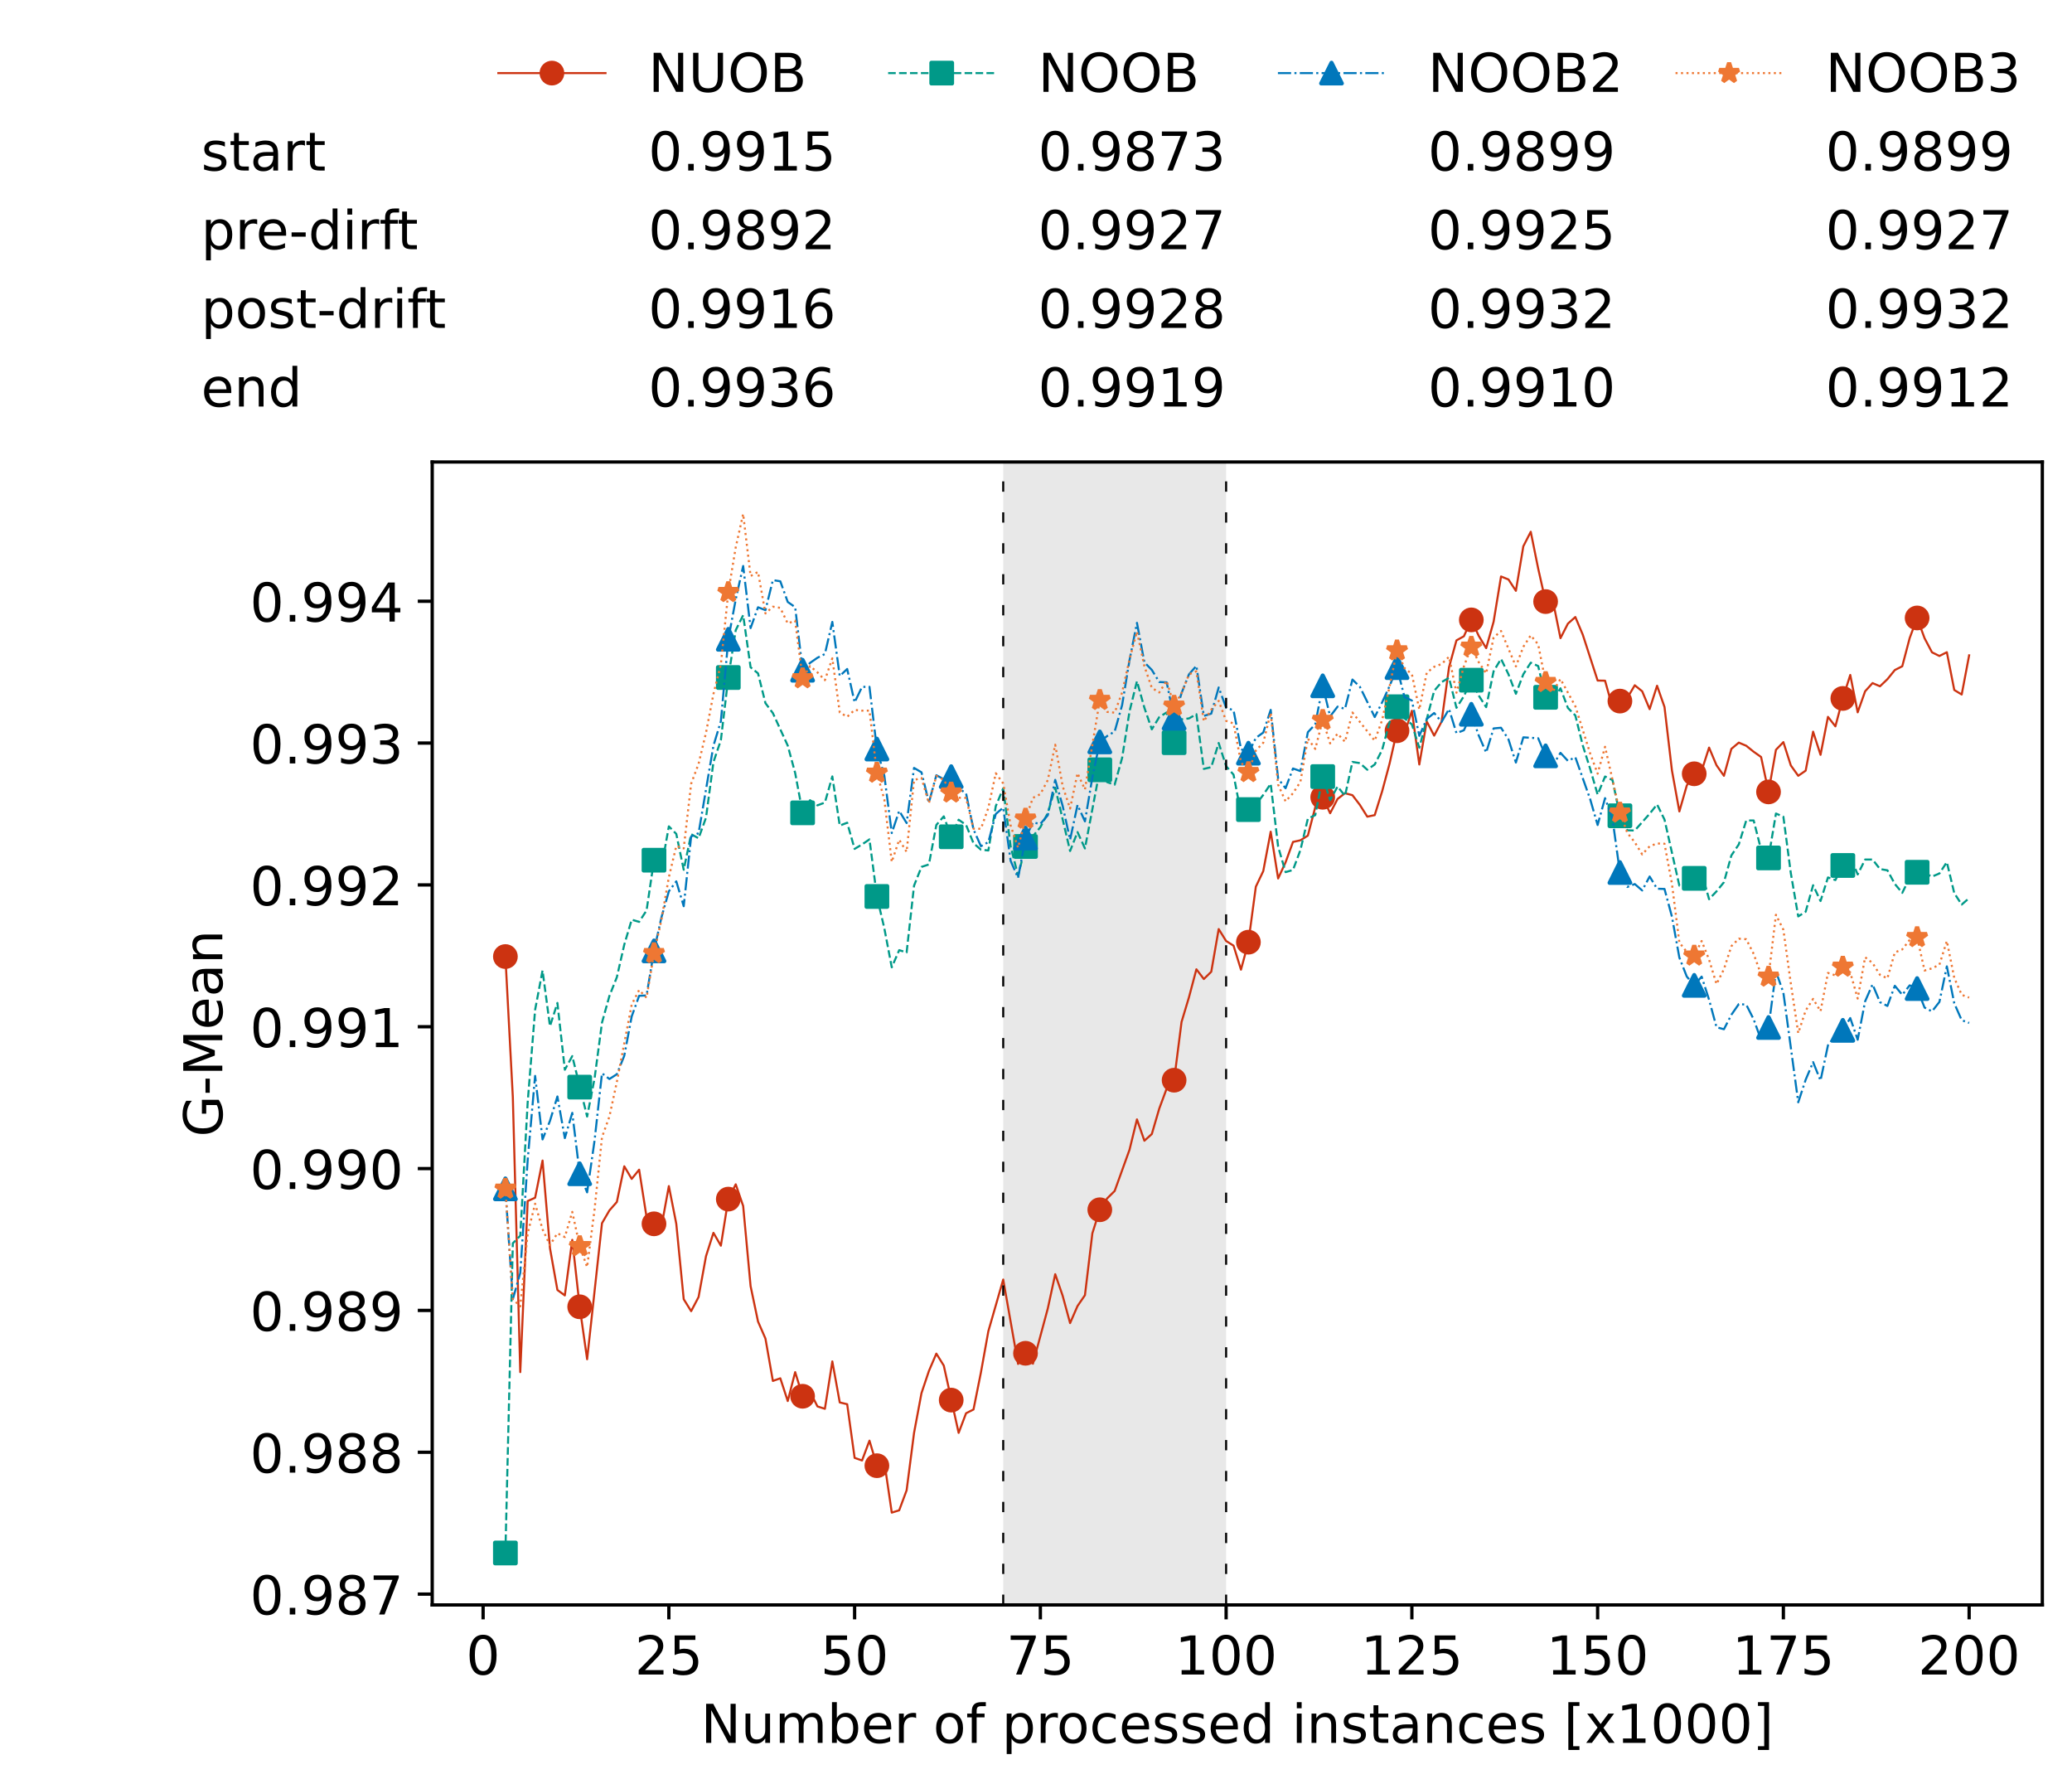<?xml version="1.0" encoding="utf-8" standalone="no"?>
<!DOCTYPE svg PUBLIC "-//W3C//DTD SVG 1.1//EN"
  "http://www.w3.org/Graphics/SVG/1.1/DTD/svg11.dtd">
<!-- Created with matplotlib (https://matplotlib.org/) -->
<svg height="432.615pt" version="1.1" viewBox="0 0 502.65 432.615" width="502.65pt" xmlns="http://www.w3.org/2000/svg" xmlns:xlink="http://www.w3.org/1999/xlink">
 <defs>
  <style type="text/css">*{stroke-linecap:butt;stroke-linejoin:round;}</style>
 </defs>
 <g id="figure_1">
  <g id="patch_1">
   <path d="M 0 432.615 
L 502.65 432.615 
L 502.65 0 
L 0 0 
z
" style="fill:#ffffff;"/>
  </g>
  <g id="axes_1">
   <g id="patch_2">
    <path d="M 104.85 389.252 
L 495.45 389.252 
L 495.45 112.052 
L 104.85 112.052 
z
" style="fill:#ffffff;"/>
   </g>
   <g id="patch_3">
    <path clip-path="url(#p51e834a6a6)" d="M 297.446 389.252 
L 297.446 112.052 
L 243.372 112.052 
L 243.372 389.252 
z
" style="fill:#d3d3d3;opacity:0.5;"/>
   </g>
   <g id="matplotlib.axis_1">
    <g id="xtick_1">
     <g id="line2d_1">
      <defs>
       <path d="M 0 0 
L 0 3.5 
" id="m28d194f158" style="stroke:#000000;stroke-width:0.8;"/>
      </defs>
      <g>
       <use style="stroke:#000000;stroke-width:0.8;" x="117.197" xlink:href="#m28d194f158" y="389.252"/>
      </g>
     </g>
     <g id="text_1">
      <!-- 0 -->
      <g transform="translate(113.061 406.13)scale(0.13 -0.13)">
       <defs>
        <path d="M 31.781 66.406 
Q 24.172 66.406 20.328 58.906 
Q 16.5 51.422 16.5 36.375 
Q 16.5 21.391 20.328 13.891 
Q 24.172 6.391 31.781 6.391 
Q 39.453 6.391 43.281 13.891 
Q 47.125 21.391 47.125 36.375 
Q 47.125 51.422 43.281 58.906 
Q 39.453 66.406 31.781 66.406 
z
M 31.781 74.219 
Q 44.047 74.219 50.516 64.516 
Q 56.984 54.828 56.984 36.375 
Q 56.984 17.969 50.516 8.266 
Q 44.047 -1.422 31.781 -1.422 
Q 19.531 -1.422 13.062 8.266 
Q 6.594 17.969 6.594 36.375 
Q 6.594 54.828 13.062 64.516 
Q 19.531 74.219 31.781 74.219 
z
" id="DejaVuSans-48"/>
       </defs>
       <use xlink:href="#DejaVuSans-48"/>
      </g>
     </g>
    </g>
    <g id="xtick_2">
     <g id="line2d_2">
      <g>
       <use style="stroke:#000000;stroke-width:0.8;" x="162.259" xlink:href="#m28d194f158" y="389.252"/>
      </g>
     </g>
     <g id="text_2">
      <!-- 25 -->
      <g transform="translate(153.988 406.13)scale(0.13 -0.13)">
       <defs>
        <path d="M 19.188 8.297 
L 53.609 8.297 
L 53.609 0 
L 7.328 0 
L 7.328 8.297 
Q 12.938 14.109 22.625 23.891 
Q 32.328 33.688 34.812 36.531 
Q 39.547 41.844 41.422 45.531 
Q 43.312 49.219 43.312 52.781 
Q 43.312 58.594 39.234 62.25 
Q 35.156 65.922 28.609 65.922 
Q 23.969 65.922 18.812 64.312 
Q 13.672 62.703 7.812 59.422 
L 7.812 69.391 
Q 13.766 71.781 18.938 73 
Q 24.125 74.219 28.422 74.219 
Q 39.75 74.219 46.484 68.547 
Q 53.219 62.891 53.219 53.422 
Q 53.219 48.922 51.531 44.891 
Q 49.859 40.875 45.406 35.406 
Q 44.188 33.984 37.641 27.219 
Q 31.109 20.453 19.188 8.297 
z
" id="DejaVuSans-50"/>
        <path d="M 10.797 72.906 
L 49.516 72.906 
L 49.516 64.594 
L 19.828 64.594 
L 19.828 46.734 
Q 21.969 47.469 24.109 47.828 
Q 26.266 48.188 28.422 48.188 
Q 40.625 48.188 47.75 41.5 
Q 54.891 34.812 54.891 23.391 
Q 54.891 11.625 47.562 5.094 
Q 40.234 -1.422 26.906 -1.422 
Q 22.312 -1.422 17.547 -0.641 
Q 12.797 0.141 7.719 1.703 
L 7.719 11.625 
Q 12.109 9.234 16.797 8.062 
Q 21.484 6.891 26.703 6.891 
Q 35.156 6.891 40.078 11.328 
Q 45.016 15.766 45.016 23.391 
Q 45.016 31 40.078 35.438 
Q 35.156 39.891 26.703 39.891 
Q 22.75 39.891 18.812 39.016 
Q 14.891 38.141 10.797 36.281 
z
" id="DejaVuSans-53"/>
       </defs>
       <use xlink:href="#DejaVuSans-50"/>
       <use x="63.623" xlink:href="#DejaVuSans-53"/>
      </g>
     </g>
    </g>
    <g id="xtick_3">
     <g id="line2d_3">
      <g>
       <use style="stroke:#000000;stroke-width:0.8;" x="207.322" xlink:href="#m28d194f158" y="389.252"/>
      </g>
     </g>
     <g id="text_3">
      <!-- 50 -->
      <g transform="translate(199.05 406.13)scale(0.13 -0.13)">
       <use xlink:href="#DejaVuSans-53"/>
       <use x="63.623" xlink:href="#DejaVuSans-48"/>
      </g>
     </g>
    </g>
    <g id="xtick_4">
     <g id="line2d_4">
      <g>
       <use style="stroke:#000000;stroke-width:0.8;" x="252.384" xlink:href="#m28d194f158" y="389.252"/>
      </g>
     </g>
     <g id="text_4">
      <!-- 75 -->
      <g transform="translate(244.113 406.13)scale(0.13 -0.13)">
       <defs>
        <path d="M 8.203 72.906 
L 55.078 72.906 
L 55.078 68.703 
L 28.609 0 
L 18.312 0 
L 43.219 64.594 
L 8.203 64.594 
z
" id="DejaVuSans-55"/>
       </defs>
       <use xlink:href="#DejaVuSans-55"/>
       <use x="63.623" xlink:href="#DejaVuSans-53"/>
      </g>
     </g>
    </g>
    <g id="xtick_5">
     <g id="line2d_5">
      <g>
       <use style="stroke:#000000;stroke-width:0.8;" x="297.446" xlink:href="#m28d194f158" y="389.252"/>
      </g>
     </g>
     <g id="text_5">
      <!-- 100 -->
      <g transform="translate(285.039 406.13)scale(0.13 -0.13)">
       <defs>
        <path d="M 12.406 8.297 
L 28.516 8.297 
L 28.516 63.922 
L 10.984 60.406 
L 10.984 69.391 
L 28.422 72.906 
L 38.281 72.906 
L 38.281 8.297 
L 54.391 8.297 
L 54.391 0 
L 12.406 0 
z
" id="DejaVuSans-49"/>
       </defs>
       <use xlink:href="#DejaVuSans-49"/>
       <use x="63.623" xlink:href="#DejaVuSans-48"/>
       <use x="127.246" xlink:href="#DejaVuSans-48"/>
      </g>
     </g>
    </g>
    <g id="xtick_6">
     <g id="line2d_6">
      <g>
       <use style="stroke:#000000;stroke-width:0.8;" x="342.509" xlink:href="#m28d194f158" y="389.252"/>
      </g>
     </g>
     <g id="text_6">
      <!-- 125 -->
      <g transform="translate(330.102 406.13)scale(0.13 -0.13)">
       <use xlink:href="#DejaVuSans-49"/>
       <use x="63.623" xlink:href="#DejaVuSans-50"/>
       <use x="127.246" xlink:href="#DejaVuSans-53"/>
      </g>
     </g>
    </g>
    <g id="xtick_7">
     <g id="line2d_7">
      <g>
       <use style="stroke:#000000;stroke-width:0.8;" x="387.571" xlink:href="#m28d194f158" y="389.252"/>
      </g>
     </g>
     <g id="text_7">
      <!-- 150 -->
      <g transform="translate(375.164 406.13)scale(0.13 -0.13)">
       <use xlink:href="#DejaVuSans-49"/>
       <use x="63.623" xlink:href="#DejaVuSans-53"/>
       <use x="127.246" xlink:href="#DejaVuSans-48"/>
      </g>
     </g>
    </g>
    <g id="xtick_8">
     <g id="line2d_8">
      <g>
       <use style="stroke:#000000;stroke-width:0.8;" x="432.633" xlink:href="#m28d194f158" y="389.252"/>
      </g>
     </g>
     <g id="text_8">
      <!-- 175 -->
      <g transform="translate(420.226 406.13)scale(0.13 -0.13)">
       <use xlink:href="#DejaVuSans-49"/>
       <use x="63.623" xlink:href="#DejaVuSans-55"/>
       <use x="127.246" xlink:href="#DejaVuSans-53"/>
      </g>
     </g>
    </g>
    <g id="xtick_9">
     <g id="line2d_9">
      <g>
       <use style="stroke:#000000;stroke-width:0.8;" x="477.695" xlink:href="#m28d194f158" y="389.252"/>
      </g>
     </g>
     <g id="text_9">
      <!-- 200 -->
      <g transform="translate(465.289 406.13)scale(0.13 -0.13)">
       <use xlink:href="#DejaVuSans-50"/>
       <use x="63.623" xlink:href="#DejaVuSans-48"/>
       <use x="127.246" xlink:href="#DejaVuSans-48"/>
      </g>
     </g>
    </g>
    <g id="text_10">
     <!-- Number of processed instances [x1000] -->
     <g transform="translate(170.025 422.711)scale(0.13 -0.13)">
      <defs>
       <path d="M 9.812 72.906 
L 23.094 72.906 
L 55.422 11.922 
L 55.422 72.906 
L 64.984 72.906 
L 64.984 0 
L 51.703 0 
L 19.391 60.984 
L 19.391 0 
L 9.812 0 
z
" id="DejaVuSans-78"/>
       <path d="M 8.5 21.578 
L 8.5 54.688 
L 17.484 54.688 
L 17.484 21.922 
Q 17.484 14.156 20.5 10.266 
Q 23.531 6.391 29.594 6.391 
Q 36.859 6.391 41.078 11.031 
Q 45.312 15.672 45.312 23.688 
L 45.312 54.688 
L 54.297 54.688 
L 54.297 0 
L 45.312 0 
L 45.312 8.406 
Q 42.047 3.422 37.719 1 
Q 33.406 -1.422 27.688 -1.422 
Q 18.266 -1.422 13.375 4.438 
Q 8.5 10.297 8.5 21.578 
z
M 31.109 56 
z
" id="DejaVuSans-117"/>
       <path d="M 52 44.188 
Q 55.375 50.25 60.062 53.125 
Q 64.75 56 71.094 56 
Q 79.641 56 84.281 50.016 
Q 88.922 44.047 88.922 33.016 
L 88.922 0 
L 79.891 0 
L 79.891 32.719 
Q 79.891 40.578 77.094 44.375 
Q 74.312 48.188 68.609 48.188 
Q 61.625 48.188 57.562 43.547 
Q 53.516 38.922 53.516 30.906 
L 53.516 0 
L 44.484 0 
L 44.484 32.719 
Q 44.484 40.625 41.703 44.406 
Q 38.922 48.188 33.109 48.188 
Q 26.219 48.188 22.156 43.531 
Q 18.109 38.875 18.109 30.906 
L 18.109 0 
L 9.078 0 
L 9.078 54.688 
L 18.109 54.688 
L 18.109 46.188 
Q 21.188 51.219 25.484 53.609 
Q 29.781 56 35.688 56 
Q 41.656 56 45.828 52.969 
Q 50 49.953 52 44.188 
z
" id="DejaVuSans-109"/>
       <path d="M 48.688 27.297 
Q 48.688 37.203 44.609 42.844 
Q 40.531 48.484 33.406 48.484 
Q 26.266 48.484 22.188 42.844 
Q 18.109 37.203 18.109 27.297 
Q 18.109 17.391 22.188 11.75 
Q 26.266 6.109 33.406 6.109 
Q 40.531 6.109 44.609 11.75 
Q 48.688 17.391 48.688 27.297 
z
M 18.109 46.391 
Q 20.953 51.266 25.266 53.625 
Q 29.594 56 35.594 56 
Q 45.562 56 51.781 48.094 
Q 58.016 40.188 58.016 27.297 
Q 58.016 14.406 51.781 6.484 
Q 45.562 -1.422 35.594 -1.422 
Q 29.594 -1.422 25.266 0.953 
Q 20.953 3.328 18.109 8.203 
L 18.109 0 
L 9.078 0 
L 9.078 75.984 
L 18.109 75.984 
z
" id="DejaVuSans-98"/>
       <path d="M 56.203 29.594 
L 56.203 25.203 
L 14.891 25.203 
Q 15.484 15.922 20.484 11.062 
Q 25.484 6.203 34.422 6.203 
Q 39.594 6.203 44.453 7.469 
Q 49.312 8.734 54.109 11.281 
L 54.109 2.781 
Q 49.266 0.734 44.188 -0.344 
Q 39.109 -1.422 33.891 -1.422 
Q 20.797 -1.422 13.156 6.188 
Q 5.516 13.812 5.516 26.812 
Q 5.516 40.234 12.766 48.109 
Q 20.016 56 32.328 56 
Q 43.359 56 49.781 48.891 
Q 56.203 41.797 56.203 29.594 
z
M 47.219 32.234 
Q 47.125 39.594 43.094 43.984 
Q 39.062 48.391 32.422 48.391 
Q 24.906 48.391 20.391 44.141 
Q 15.875 39.891 15.188 32.172 
z
" id="DejaVuSans-101"/>
       <path d="M 41.109 46.297 
Q 39.594 47.172 37.812 47.578 
Q 36.031 48 33.891 48 
Q 26.266 48 22.188 43.047 
Q 18.109 38.094 18.109 28.812 
L 18.109 0 
L 9.078 0 
L 9.078 54.688 
L 18.109 54.688 
L 18.109 46.188 
Q 20.953 51.172 25.484 53.578 
Q 30.031 56 36.531 56 
Q 37.453 56 38.578 55.875 
Q 39.703 55.766 41.062 55.516 
z
" id="DejaVuSans-114"/>
       <path id="DejaVuSans-32"/>
       <path d="M 30.609 48.391 
Q 23.391 48.391 19.188 42.75 
Q 14.984 37.109 14.984 27.297 
Q 14.984 17.484 19.156 11.844 
Q 23.344 6.203 30.609 6.203 
Q 37.797 6.203 41.984 11.859 
Q 46.188 17.531 46.188 27.297 
Q 46.188 37.016 41.984 42.703 
Q 37.797 48.391 30.609 48.391 
z
M 30.609 56 
Q 42.328 56 49.016 48.375 
Q 55.719 40.766 55.719 27.297 
Q 55.719 13.875 49.016 6.219 
Q 42.328 -1.422 30.609 -1.422 
Q 18.844 -1.422 12.172 6.219 
Q 5.516 13.875 5.516 27.297 
Q 5.516 40.766 12.172 48.375 
Q 18.844 56 30.609 56 
z
" id="DejaVuSans-111"/>
       <path d="M 37.109 75.984 
L 37.109 68.5 
L 28.516 68.5 
Q 23.688 68.5 21.797 66.547 
Q 19.922 64.594 19.922 59.516 
L 19.922 54.688 
L 34.719 54.688 
L 34.719 47.703 
L 19.922 47.703 
L 19.922 0 
L 10.891 0 
L 10.891 47.703 
L 2.297 47.703 
L 2.297 54.688 
L 10.891 54.688 
L 10.891 58.5 
Q 10.891 67.625 15.141 71.797 
Q 19.391 75.984 28.609 75.984 
z
" id="DejaVuSans-102"/>
       <path d="M 18.109 8.203 
L 18.109 -20.797 
L 9.078 -20.797 
L 9.078 54.688 
L 18.109 54.688 
L 18.109 46.391 
Q 20.953 51.266 25.266 53.625 
Q 29.594 56 35.594 56 
Q 45.562 56 51.781 48.094 
Q 58.016 40.188 58.016 27.297 
Q 58.016 14.406 51.781 6.484 
Q 45.562 -1.422 35.594 -1.422 
Q 29.594 -1.422 25.266 0.953 
Q 20.953 3.328 18.109 8.203 
z
M 48.688 27.297 
Q 48.688 37.203 44.609 42.844 
Q 40.531 48.484 33.406 48.484 
Q 26.266 48.484 22.188 42.844 
Q 18.109 37.203 18.109 27.297 
Q 18.109 17.391 22.188 11.75 
Q 26.266 6.109 33.406 6.109 
Q 40.531 6.109 44.609 11.75 
Q 48.688 17.391 48.688 27.297 
z
" id="DejaVuSans-112"/>
       <path d="M 48.781 52.594 
L 48.781 44.188 
Q 44.969 46.297 41.141 47.344 
Q 37.312 48.391 33.406 48.391 
Q 24.656 48.391 19.812 42.844 
Q 14.984 37.312 14.984 27.297 
Q 14.984 17.281 19.812 11.734 
Q 24.656 6.203 33.406 6.203 
Q 37.312 6.203 41.141 7.25 
Q 44.969 8.297 48.781 10.406 
L 48.781 2.094 
Q 45.016 0.344 40.984 -0.531 
Q 36.969 -1.422 32.422 -1.422 
Q 20.062 -1.422 12.781 6.344 
Q 5.516 14.109 5.516 27.297 
Q 5.516 40.672 12.859 48.328 
Q 20.219 56 33.016 56 
Q 37.156 56 41.109 55.141 
Q 45.062 54.297 48.781 52.594 
z
" id="DejaVuSans-99"/>
       <path d="M 44.281 53.078 
L 44.281 44.578 
Q 40.484 46.531 36.375 47.5 
Q 32.281 48.484 27.875 48.484 
Q 21.188 48.484 17.844 46.438 
Q 14.5 44.391 14.5 40.281 
Q 14.5 37.156 16.891 35.375 
Q 19.281 33.594 26.516 31.984 
L 29.594 31.297 
Q 39.156 29.25 43.188 25.516 
Q 47.219 21.781 47.219 15.094 
Q 47.219 7.469 41.188 3.016 
Q 35.156 -1.422 24.609 -1.422 
Q 20.219 -1.422 15.453 -0.562 
Q 10.688 0.297 5.422 2 
L 5.422 11.281 
Q 10.406 8.688 15.234 7.391 
Q 20.062 6.109 24.812 6.109 
Q 31.156 6.109 34.562 8.281 
Q 37.984 10.453 37.984 14.406 
Q 37.984 18.062 35.516 20.016 
Q 33.062 21.969 24.703 23.781 
L 21.578 24.516 
Q 13.234 26.266 9.516 29.906 
Q 5.812 33.547 5.812 39.891 
Q 5.812 47.609 11.281 51.797 
Q 16.75 56 26.812 56 
Q 31.781 56 36.172 55.266 
Q 40.578 54.547 44.281 53.078 
z
" id="DejaVuSans-115"/>
       <path d="M 45.406 46.391 
L 45.406 75.984 
L 54.391 75.984 
L 54.391 0 
L 45.406 0 
L 45.406 8.203 
Q 42.578 3.328 38.25 0.953 
Q 33.938 -1.422 27.875 -1.422 
Q 17.969 -1.422 11.734 6.484 
Q 5.516 14.406 5.516 27.297 
Q 5.516 40.188 11.734 48.094 
Q 17.969 56 27.875 56 
Q 33.938 56 38.25 53.625 
Q 42.578 51.266 45.406 46.391 
z
M 14.797 27.297 
Q 14.797 17.391 18.875 11.75 
Q 22.953 6.109 30.078 6.109 
Q 37.203 6.109 41.297 11.75 
Q 45.406 17.391 45.406 27.297 
Q 45.406 37.203 41.297 42.844 
Q 37.203 48.484 30.078 48.484 
Q 22.953 48.484 18.875 42.844 
Q 14.797 37.203 14.797 27.297 
z
" id="DejaVuSans-100"/>
       <path d="M 9.422 54.688 
L 18.406 54.688 
L 18.406 0 
L 9.422 0 
z
M 9.422 75.984 
L 18.406 75.984 
L 18.406 64.594 
L 9.422 64.594 
z
" id="DejaVuSans-105"/>
       <path d="M 54.891 33.016 
L 54.891 0 
L 45.906 0 
L 45.906 32.719 
Q 45.906 40.484 42.875 44.328 
Q 39.844 48.188 33.797 48.188 
Q 26.516 48.188 22.312 43.547 
Q 18.109 38.922 18.109 30.906 
L 18.109 0 
L 9.078 0 
L 9.078 54.688 
L 18.109 54.688 
L 18.109 46.188 
Q 21.344 51.125 25.703 53.562 
Q 30.078 56 35.797 56 
Q 45.219 56 50.047 50.172 
Q 54.891 44.344 54.891 33.016 
z
" id="DejaVuSans-110"/>
       <path d="M 18.312 70.219 
L 18.312 54.688 
L 36.812 54.688 
L 36.812 47.703 
L 18.312 47.703 
L 18.312 18.016 
Q 18.312 11.328 20.141 9.422 
Q 21.969 7.516 27.594 7.516 
L 36.812 7.516 
L 36.812 0 
L 27.594 0 
Q 17.188 0 13.234 3.875 
Q 9.281 7.766 9.281 18.016 
L 9.281 47.703 
L 2.688 47.703 
L 2.688 54.688 
L 9.281 54.688 
L 9.281 70.219 
z
" id="DejaVuSans-116"/>
       <path d="M 34.281 27.484 
Q 23.391 27.484 19.188 25 
Q 14.984 22.516 14.984 16.5 
Q 14.984 11.719 18.141 8.906 
Q 21.297 6.109 26.703 6.109 
Q 34.188 6.109 38.703 11.406 
Q 43.219 16.703 43.219 25.484 
L 43.219 27.484 
z
M 52.203 31.203 
L 52.203 0 
L 43.219 0 
L 43.219 8.297 
Q 40.141 3.328 35.547 0.953 
Q 30.953 -1.422 24.312 -1.422 
Q 15.922 -1.422 10.953 3.297 
Q 6 8.016 6 15.922 
Q 6 25.141 12.172 29.828 
Q 18.359 34.516 30.609 34.516 
L 43.219 34.516 
L 43.219 35.406 
Q 43.219 41.609 39.141 45 
Q 35.062 48.391 27.688 48.391 
Q 23 48.391 18.547 47.266 
Q 14.109 46.141 10.016 43.891 
L 10.016 52.203 
Q 14.938 54.109 19.578 55.047 
Q 24.219 56 28.609 56 
Q 40.484 56 46.344 49.844 
Q 52.203 43.703 52.203 31.203 
z
" id="DejaVuSans-97"/>
       <path d="M 8.594 75.984 
L 29.297 75.984 
L 29.297 69 
L 17.578 69 
L 17.578 -6.203 
L 29.297 -6.203 
L 29.297 -13.188 
L 8.594 -13.188 
z
" id="DejaVuSans-91"/>
       <path d="M 54.891 54.688 
L 35.109 28.078 
L 55.906 0 
L 45.312 0 
L 29.391 21.484 
L 13.484 0 
L 2.875 0 
L 24.125 28.609 
L 4.688 54.688 
L 15.281 54.688 
L 29.781 35.203 
L 44.281 54.688 
z
" id="DejaVuSans-120"/>
       <path d="M 30.422 75.984 
L 30.422 -13.188 
L 9.719 -13.188 
L 9.719 -6.203 
L 21.391 -6.203 
L 21.391 69 
L 9.719 69 
L 9.719 75.984 
z
" id="DejaVuSans-93"/>
      </defs>
      <use xlink:href="#DejaVuSans-78"/>
      <use x="74.805" xlink:href="#DejaVuSans-117"/>
      <use x="138.184" xlink:href="#DejaVuSans-109"/>
      <use x="235.596" xlink:href="#DejaVuSans-98"/>
      <use x="299.072" xlink:href="#DejaVuSans-101"/>
      <use x="360.596" xlink:href="#DejaVuSans-114"/>
      <use x="401.709" xlink:href="#DejaVuSans-32"/>
      <use x="433.496" xlink:href="#DejaVuSans-111"/>
      <use x="494.678" xlink:href="#DejaVuSans-102"/>
      <use x="529.883" xlink:href="#DejaVuSans-32"/>
      <use x="561.67" xlink:href="#DejaVuSans-112"/>
      <use x="625.146" xlink:href="#DejaVuSans-114"/>
      <use x="664.01" xlink:href="#DejaVuSans-111"/>
      <use x="725.191" xlink:href="#DejaVuSans-99"/>
      <use x="780.172" xlink:href="#DejaVuSans-101"/>
      <use x="841.695" xlink:href="#DejaVuSans-115"/>
      <use x="893.795" xlink:href="#DejaVuSans-115"/>
      <use x="945.895" xlink:href="#DejaVuSans-101"/>
      <use x="1007.418" xlink:href="#DejaVuSans-100"/>
      <use x="1070.895" xlink:href="#DejaVuSans-32"/>
      <use x="1102.682" xlink:href="#DejaVuSans-105"/>
      <use x="1130.465" xlink:href="#DejaVuSans-110"/>
      <use x="1193.844" xlink:href="#DejaVuSans-115"/>
      <use x="1245.943" xlink:href="#DejaVuSans-116"/>
      <use x="1285.152" xlink:href="#DejaVuSans-97"/>
      <use x="1346.432" xlink:href="#DejaVuSans-110"/>
      <use x="1409.811" xlink:href="#DejaVuSans-99"/>
      <use x="1464.791" xlink:href="#DejaVuSans-101"/>
      <use x="1526.314" xlink:href="#DejaVuSans-115"/>
      <use x="1578.414" xlink:href="#DejaVuSans-32"/>
      <use x="1610.201" xlink:href="#DejaVuSans-91"/>
      <use x="1649.215" xlink:href="#DejaVuSans-120"/>
      <use x="1708.395" xlink:href="#DejaVuSans-49"/>
      <use x="1772.018" xlink:href="#DejaVuSans-48"/>
      <use x="1835.641" xlink:href="#DejaVuSans-48"/>
      <use x="1899.264" xlink:href="#DejaVuSans-48"/>
      <use x="1962.887" xlink:href="#DejaVuSans-93"/>
     </g>
    </g>
   </g>
   <g id="matplotlib.axis_2">
    <g id="ytick_1">
     <g id="line2d_10">
      <defs>
       <path d="M 0 0 
L -3.5 0 
" id="m7660d3482e" style="stroke:#000000;stroke-width:0.8;"/>
      </defs>
      <g>
       <use style="stroke:#000000;stroke-width:0.8;" x="104.85" xlink:href="#m7660d3482e" y="386.627"/>
      </g>
     </g>
     <g id="text_11">
      <!-- 0.987 -->
      <g transform="translate(60.633 391.566)scale(0.13 -0.13)">
       <defs>
        <path d="M 10.688 12.406 
L 21 12.406 
L 21 0 
L 10.688 0 
z
" id="DejaVuSans-46"/>
        <path d="M 10.984 1.516 
L 10.984 10.5 
Q 14.703 8.734 18.5 7.812 
Q 22.312 6.891 25.984 6.891 
Q 35.75 6.891 40.891 13.453 
Q 46.047 20.016 46.781 33.406 
Q 43.953 29.203 39.594 26.953 
Q 35.25 24.703 29.984 24.703 
Q 19.047 24.703 12.672 31.312 
Q 6.297 37.938 6.297 49.422 
Q 6.297 60.641 12.938 67.422 
Q 19.578 74.219 30.609 74.219 
Q 43.266 74.219 49.922 64.516 
Q 56.594 54.828 56.594 36.375 
Q 56.594 19.141 48.406 8.859 
Q 40.234 -1.422 26.422 -1.422 
Q 22.703 -1.422 18.891 -0.688 
Q 15.094 0.047 10.984 1.516 
z
M 30.609 32.422 
Q 37.25 32.422 41.125 36.953 
Q 45.016 41.5 45.016 49.422 
Q 45.016 57.281 41.125 61.844 
Q 37.25 66.406 30.609 66.406 
Q 23.969 66.406 20.094 61.844 
Q 16.219 57.281 16.219 49.422 
Q 16.219 41.5 20.094 36.953 
Q 23.969 32.422 30.609 32.422 
z
" id="DejaVuSans-57"/>
        <path d="M 31.781 34.625 
Q 24.75 34.625 20.719 30.859 
Q 16.703 27.094 16.703 20.516 
Q 16.703 13.922 20.719 10.156 
Q 24.75 6.391 31.781 6.391 
Q 38.812 6.391 42.859 10.172 
Q 46.922 13.969 46.922 20.516 
Q 46.922 27.094 42.891 30.859 
Q 38.875 34.625 31.781 34.625 
z
M 21.922 38.812 
Q 15.578 40.375 12.031 44.719 
Q 8.5 49.078 8.5 55.328 
Q 8.5 64.062 14.719 69.141 
Q 20.953 74.219 31.781 74.219 
Q 42.672 74.219 48.875 69.141 
Q 55.078 64.062 55.078 55.328 
Q 55.078 49.078 51.531 44.719 
Q 48 40.375 41.703 38.812 
Q 48.828 37.156 52.797 32.312 
Q 56.781 27.484 56.781 20.516 
Q 56.781 9.906 50.312 4.234 
Q 43.844 -1.422 31.781 -1.422 
Q 19.734 -1.422 13.25 4.234 
Q 6.781 9.906 6.781 20.516 
Q 6.781 27.484 10.781 32.312 
Q 14.797 37.156 21.922 38.812 
z
M 18.312 54.391 
Q 18.312 48.734 21.844 45.562 
Q 25.391 42.391 31.781 42.391 
Q 38.141 42.391 41.719 45.562 
Q 45.312 48.734 45.312 54.391 
Q 45.312 60.062 41.719 63.234 
Q 38.141 66.406 31.781 66.406 
Q 25.391 66.406 21.844 63.234 
Q 18.312 60.062 18.312 54.391 
z
" id="DejaVuSans-56"/>
       </defs>
       <use xlink:href="#DejaVuSans-48"/>
       <use x="63.623" xlink:href="#DejaVuSans-46"/>
       <use x="95.41" xlink:href="#DejaVuSans-57"/>
       <use x="159.033" xlink:href="#DejaVuSans-56"/>
       <use x="222.656" xlink:href="#DejaVuSans-55"/>
      </g>
     </g>
    </g>
    <g id="ytick_2">
     <g id="line2d_11">
      <g>
       <use style="stroke:#000000;stroke-width:0.8;" x="104.85" xlink:href="#m7660d3482e" y="352.226"/>
      </g>
     </g>
     <g id="text_12">
      <!-- 0.988 -->
      <g transform="translate(60.633 357.165)scale(0.13 -0.13)">
       <use xlink:href="#DejaVuSans-48"/>
       <use x="63.623" xlink:href="#DejaVuSans-46"/>
       <use x="95.41" xlink:href="#DejaVuSans-57"/>
       <use x="159.033" xlink:href="#DejaVuSans-56"/>
       <use x="222.656" xlink:href="#DejaVuSans-56"/>
      </g>
     </g>
    </g>
    <g id="ytick_3">
     <g id="line2d_12">
      <g>
       <use style="stroke:#000000;stroke-width:0.8;" x="104.85" xlink:href="#m7660d3482e" y="317.825"/>
      </g>
     </g>
     <g id="text_13">
      <!-- 0.989 -->
      <g transform="translate(60.633 322.764)scale(0.13 -0.13)">
       <use xlink:href="#DejaVuSans-48"/>
       <use x="63.623" xlink:href="#DejaVuSans-46"/>
       <use x="95.41" xlink:href="#DejaVuSans-57"/>
       <use x="159.033" xlink:href="#DejaVuSans-56"/>
       <use x="222.656" xlink:href="#DejaVuSans-57"/>
      </g>
     </g>
    </g>
    <g id="ytick_4">
     <g id="line2d_13">
      <g>
       <use style="stroke:#000000;stroke-width:0.8;" x="104.85" xlink:href="#m7660d3482e" y="283.423"/>
      </g>
     </g>
     <g id="text_14">
      <!-- 0.990 -->
      <g transform="translate(60.633 288.362)scale(0.13 -0.13)">
       <use xlink:href="#DejaVuSans-48"/>
       <use x="63.623" xlink:href="#DejaVuSans-46"/>
       <use x="95.41" xlink:href="#DejaVuSans-57"/>
       <use x="159.033" xlink:href="#DejaVuSans-57"/>
       <use x="222.656" xlink:href="#DejaVuSans-48"/>
      </g>
     </g>
    </g>
    <g id="ytick_5">
     <g id="line2d_14">
      <g>
       <use style="stroke:#000000;stroke-width:0.8;" x="104.85" xlink:href="#m7660d3482e" y="249.022"/>
      </g>
     </g>
     <g id="text_15">
      <!-- 0.991 -->
      <g transform="translate(60.633 253.961)scale(0.13 -0.13)">
       <use xlink:href="#DejaVuSans-48"/>
       <use x="63.623" xlink:href="#DejaVuSans-46"/>
       <use x="95.41" xlink:href="#DejaVuSans-57"/>
       <use x="159.033" xlink:href="#DejaVuSans-57"/>
       <use x="222.656" xlink:href="#DejaVuSans-49"/>
      </g>
     </g>
    </g>
    <g id="ytick_6">
     <g id="line2d_15">
      <g>
       <use style="stroke:#000000;stroke-width:0.8;" x="104.85" xlink:href="#m7660d3482e" y="214.621"/>
      </g>
     </g>
     <g id="text_16">
      <!-- 0.992 -->
      <g transform="translate(60.633 219.56)scale(0.13 -0.13)">
       <use xlink:href="#DejaVuSans-48"/>
       <use x="63.623" xlink:href="#DejaVuSans-46"/>
       <use x="95.41" xlink:href="#DejaVuSans-57"/>
       <use x="159.033" xlink:href="#DejaVuSans-57"/>
       <use x="222.656" xlink:href="#DejaVuSans-50"/>
      </g>
     </g>
    </g>
    <g id="ytick_7">
     <g id="line2d_16">
      <g>
       <use style="stroke:#000000;stroke-width:0.8;" x="104.85" xlink:href="#m7660d3482e" y="180.22"/>
      </g>
     </g>
     <g id="text_17">
      <!-- 0.993 -->
      <g transform="translate(60.633 185.158)scale(0.13 -0.13)">
       <defs>
        <path d="M 40.578 39.312 
Q 47.656 37.797 51.625 33 
Q 55.609 28.219 55.609 21.188 
Q 55.609 10.406 48.188 4.484 
Q 40.766 -1.422 27.094 -1.422 
Q 22.516 -1.422 17.656 -0.516 
Q 12.797 0.391 7.625 2.203 
L 7.625 11.719 
Q 11.719 9.328 16.594 8.109 
Q 21.484 6.891 26.812 6.891 
Q 36.078 6.891 40.938 10.547 
Q 45.797 14.203 45.797 21.188 
Q 45.797 27.641 41.281 31.266 
Q 36.766 34.906 28.719 34.906 
L 20.219 34.906 
L 20.219 43.016 
L 29.109 43.016 
Q 36.375 43.016 40.234 45.922 
Q 44.094 48.828 44.094 54.297 
Q 44.094 59.906 40.109 62.906 
Q 36.141 65.922 28.719 65.922 
Q 24.656 65.922 20.016 65.031 
Q 15.375 64.156 9.812 62.312 
L 9.812 71.094 
Q 15.438 72.656 20.344 73.438 
Q 25.25 74.219 29.594 74.219 
Q 40.828 74.219 47.359 69.109 
Q 53.906 64.016 53.906 55.328 
Q 53.906 49.266 50.438 45.094 
Q 46.969 40.922 40.578 39.312 
z
" id="DejaVuSans-51"/>
       </defs>
       <use xlink:href="#DejaVuSans-48"/>
       <use x="63.623" xlink:href="#DejaVuSans-46"/>
       <use x="95.41" xlink:href="#DejaVuSans-57"/>
       <use x="159.033" xlink:href="#DejaVuSans-57"/>
       <use x="222.656" xlink:href="#DejaVuSans-51"/>
      </g>
     </g>
    </g>
    <g id="ytick_8">
     <g id="line2d_17">
      <g>
       <use style="stroke:#000000;stroke-width:0.8;" x="104.85" xlink:href="#m7660d3482e" y="145.818"/>
      </g>
     </g>
     <g id="text_18">
      <!-- 0.994 -->
      <g transform="translate(60.633 150.757)scale(0.13 -0.13)">
       <defs>
        <path d="M 37.797 64.312 
L 12.891 25.391 
L 37.797 25.391 
z
M 35.203 72.906 
L 47.609 72.906 
L 47.609 25.391 
L 58.016 25.391 
L 58.016 17.188 
L 47.609 17.188 
L 47.609 0 
L 37.797 0 
L 37.797 17.188 
L 4.891 17.188 
L 4.891 26.703 
z
" id="DejaVuSans-52"/>
       </defs>
       <use xlink:href="#DejaVuSans-48"/>
       <use x="63.623" xlink:href="#DejaVuSans-46"/>
       <use x="95.41" xlink:href="#DejaVuSans-57"/>
       <use x="159.033" xlink:href="#DejaVuSans-57"/>
       <use x="222.656" xlink:href="#DejaVuSans-52"/>
      </g>
     </g>
    </g>
    <g id="text_19">
     <!-- G-Mean -->
     <g transform="translate(53.93 275.744)rotate(-90)scale(0.13 -0.13)">
      <defs>
       <path d="M 59.516 10.406 
L 59.516 29.984 
L 43.406 29.984 
L 43.406 38.094 
L 69.281 38.094 
L 69.281 6.781 
Q 63.578 2.734 56.688 0.656 
Q 49.812 -1.422 42 -1.422 
Q 24.906 -1.422 15.25 8.562 
Q 5.609 18.562 5.609 36.375 
Q 5.609 54.25 15.25 64.234 
Q 24.906 74.219 42 74.219 
Q 49.125 74.219 55.547 72.453 
Q 61.969 70.703 67.391 67.281 
L 67.391 56.781 
Q 61.922 61.422 55.766 63.766 
Q 49.609 66.109 42.828 66.109 
Q 29.438 66.109 22.719 58.641 
Q 16.016 51.172 16.016 36.375 
Q 16.016 21.625 22.719 14.156 
Q 29.438 6.688 42.828 6.688 
Q 48.047 6.688 52.141 7.594 
Q 56.25 8.5 59.516 10.406 
z
" id="DejaVuSans-71"/>
       <path d="M 4.891 31.391 
L 31.203 31.391 
L 31.203 23.391 
L 4.891 23.391 
z
" id="DejaVuSans-45"/>
       <path d="M 9.812 72.906 
L 24.516 72.906 
L 43.109 23.297 
L 61.812 72.906 
L 76.516 72.906 
L 76.516 0 
L 66.891 0 
L 66.891 64.016 
L 48.094 14.016 
L 38.188 14.016 
L 19.391 64.016 
L 19.391 0 
L 9.812 0 
z
" id="DejaVuSans-77"/>
      </defs>
      <use xlink:href="#DejaVuSans-71"/>
      <use x="77.49" xlink:href="#DejaVuSans-45"/>
      <use x="113.574" xlink:href="#DejaVuSans-77"/>
      <use x="199.854" xlink:href="#DejaVuSans-101"/>
      <use x="261.377" xlink:href="#DejaVuSans-97"/>
      <use x="322.656" xlink:href="#DejaVuSans-110"/>
     </g>
    </g>
   </g>
   <g id="line2d_18"/>
   <g id="line2d_19"/>
   <g id="line2d_20"/>
   <g id="line2d_21"/>
   <g id="line2d_22"/>
   <g id="line2d_23">
    <path clip-path="url(#p51e834a6a6)" d="M 122.605 231.997 
L 124.407 266.059 
L 126.21 332.782 
L 128.012 291.291 
L 129.815 290.495 
L 131.617 281.473 
L 133.419 302.726 
L 135.222 312.864 
L 137.024 314.185 
L 138.827 300.707 
L 140.629 316.941 
L 142.432 329.661 
L 146.037 296.67 
L 147.839 293.568 
L 149.642 291.521 
L 151.444 282.864 
L 153.247 285.924 
L 155.049 283.69 
L 156.852 295.186 
L 158.654 296.82 
L 160.457 297.521 
L 162.259 287.668 
L 164.062 296.818 
L 165.864 315.102 
L 167.667 318.001 
L 169.469 314.571 
L 171.272 304.663 
L 173.074 299.003 
L 174.877 302.121 
L 176.679 290.829 
L 178.482 287.239 
L 180.284 292.487 
L 182.087 311.931 
L 183.889 320.519 
L 185.692 324.655 
L 187.494 334.926 
L 189.297 334.285 
L 191.099 339.798 
L 192.902 332.788 
L 194.704 338.64 
L 196.507 337.509 
L 198.309 341.105 
L 200.112 341.683 
L 201.914 330.185 
L 203.717 340.136 
L 205.519 340.57 
L 207.322 353.581 
L 209.124 354.214 
L 210.927 349.408 
L 212.729 355.48 
L 214.532 354.559 
L 216.334 366.864 
L 218.137 366.298 
L 219.939 361.448 
L 221.742 347.522 
L 223.544 337.88 
L 225.347 332.507 
L 227.149 328.299 
L 228.952 331.2 
L 232.557 347.521 
L 234.359 342.762 
L 236.162 341.853 
L 237.964 332.867 
L 239.767 322.857 
L 243.372 310.333 
L 246.976 330.799 
L 248.779 328.215 
L 250.581 330.745 
L 254.186 317.356 
L 255.989 309.037 
L 257.791 314.261 
L 259.594 320.901 
L 261.396 316.757 
L 263.199 314.124 
L 265.001 299.103 
L 266.804 293.408 
L 268.606 290.631 
L 270.409 288.852 
L 274.014 278.844 
L 275.816 271.491 
L 277.619 276.663 
L 279.421 275.044 
L 281.224 268.879 
L 283.026 264.013 
L 284.829 261.983 
L 286.631 247.874 
L 288.434 241.874 
L 290.236 235.084 
L 292.039 237.447 
L 293.841 235.681 
L 295.644 225.333 
L 297.446 228.227 
L 299.249 229.355 
L 301.051 235.177 
L 302.854 228.511 
L 304.656 215.056 
L 306.459 211.267 
L 308.261 201.714 
L 310.064 213.056 
L 311.866 209.148 
L 313.669 204.195 
L 315.471 203.801 
L 317.274 202.664 
L 319.076 195.763 
L 320.879 193.366 
L 322.681 197.236 
L 324.484 193.768 
L 326.286 192.379 
L 328.089 192.856 
L 329.891 195.21 
L 331.694 198.072 
L 333.496 197.693 
L 335.299 191.911 
L 337.101 185.193 
L 338.904 177.229 
L 340.706 177.952 
L 342.509 172.386 
L 344.311 185.418 
L 346.114 174.965 
L 347.916 178.418 
L 349.719 175.01 
L 351.521 161.837 
L 353.324 155.314 
L 355.126 154.319 
L 356.928 150.345 
L 358.731 154.219 
L 360.533 157.193 
L 362.336 150.794 
L 364.138 139.817 
L 365.941 140.54 
L 367.743 143.292 
L 369.546 132.492 
L 371.348 128.973 
L 373.151 137.898 
L 374.953 145.905 
L 376.756 145.895 
L 378.558 154.777 
L 380.361 151.255 
L 382.163 149.649 
L 383.966 153.931 
L 387.571 165.057 
L 389.373 165.091 
L 391.176 171.561 
L 392.978 170.038 
L 394.781 169.25 
L 396.583 166.202 
L 398.386 167.668 
L 400.188 171.989 
L 401.991 166.317 
L 403.793 171.464 
L 405.596 186.844 
L 407.398 196.801 
L 409.201 190.508 
L 411.003 187.669 
L 412.806 186.934 
L 414.608 181.321 
L 416.411 185.609 
L 418.213 188.16 
L 420.016 181.63 
L 421.818 180.11 
L 423.621 180.872 
L 425.423 182.322 
L 427.226 183.597 
L 429.028 192.065 
L 430.831 181.851 
L 432.633 179.989 
L 434.436 185.64 
L 436.238 188.155 
L 438.041 186.911 
L 439.843 177.457 
L 441.646 183.072 
L 443.448 173.864 
L 445.251 176.163 
L 447.053 169.394 
L 448.856 163.698 
L 450.658 172.765 
L 452.461 167.662 
L 454.263 165.67 
L 456.066 166.449 
L 457.868 164.73 
L 459.671 162.507 
L 461.473 161.591 
L 463.276 154.745 
L 465.078 149.875 
L 466.881 154.788 
L 468.683 158.205 
L 470.485 159.099 
L 472.288 158.185 
L 474.09 167.346 
L 475.893 168.442 
L 477.695 158.943 
L 477.695 158.943 
" style="fill:none;stroke:#cc3311;stroke-linecap:square;stroke-width:0.5;"/>
    <defs>
     <path d="M 0 2.5 
C 0.663 2.5 1.299 2.237 1.768 1.768 
C 2.237 1.299 2.5 0.663 2.5 0 
C 2.5 -0.663 2.237 -1.299 1.768 -1.768 
C 1.299 -2.237 0.663 -2.5 0 -2.5 
C -0.663 -2.5 -1.299 -2.237 -1.768 -1.768 
C -2.237 -1.299 -2.5 -0.663 -2.5 0 
C -2.5 0.663 -2.237 1.299 -1.768 1.768 
C -1.299 2.237 -0.663 2.5 0 2.5 
z
" id="mdab5d879b8" style="stroke:#cc3311;"/>
    </defs>
    <g clip-path="url(#p51e834a6a6)">
     <use style="fill:#cc3311;stroke:#cc3311;" x="122.605" xlink:href="#mdab5d879b8" y="231.997"/>
     <use style="fill:#cc3311;stroke:#cc3311;" x="140.629" xlink:href="#mdab5d879b8" y="316.941"/>
     <use style="fill:#cc3311;stroke:#cc3311;" x="158.654" xlink:href="#mdab5d879b8" y="296.82"/>
     <use style="fill:#cc3311;stroke:#cc3311;" x="176.679" xlink:href="#mdab5d879b8" y="290.829"/>
     <use style="fill:#cc3311;stroke:#cc3311;" x="194.704" xlink:href="#mdab5d879b8" y="338.64"/>
     <use style="fill:#cc3311;stroke:#cc3311;" x="212.729" xlink:href="#mdab5d879b8" y="355.48"/>
     <use style="fill:#cc3311;stroke:#cc3311;" x="230.754" xlink:href="#mdab5d879b8" y="339.574"/>
     <use style="fill:#cc3311;stroke:#cc3311;" x="248.779" xlink:href="#mdab5d879b8" y="328.215"/>
     <use style="fill:#cc3311;stroke:#cc3311;" x="266.804" xlink:href="#mdab5d879b8" y="293.408"/>
     <use style="fill:#cc3311;stroke:#cc3311;" x="284.829" xlink:href="#mdab5d879b8" y="261.983"/>
     <use style="fill:#cc3311;stroke:#cc3311;" x="302.854" xlink:href="#mdab5d879b8" y="228.511"/>
     <use style="fill:#cc3311;stroke:#cc3311;" x="320.879" xlink:href="#mdab5d879b8" y="193.366"/>
     <use style="fill:#cc3311;stroke:#cc3311;" x="338.904" xlink:href="#mdab5d879b8" y="177.229"/>
     <use style="fill:#cc3311;stroke:#cc3311;" x="356.928" xlink:href="#mdab5d879b8" y="150.345"/>
     <use style="fill:#cc3311;stroke:#cc3311;" x="374.953" xlink:href="#mdab5d879b8" y="145.905"/>
     <use style="fill:#cc3311;stroke:#cc3311;" x="392.978" xlink:href="#mdab5d879b8" y="170.038"/>
     <use style="fill:#cc3311;stroke:#cc3311;" x="411.003" xlink:href="#mdab5d879b8" y="187.669"/>
     <use style="fill:#cc3311;stroke:#cc3311;" x="429.028" xlink:href="#mdab5d879b8" y="192.065"/>
     <use style="fill:#cc3311;stroke:#cc3311;" x="447.053" xlink:href="#mdab5d879b8" y="169.394"/>
     <use style="fill:#cc3311;stroke:#cc3311;" x="465.078" xlink:href="#mdab5d879b8" y="149.875"/>
    </g>
   </g>
   <g id="line2d_24"/>
   <g id="line2d_25"/>
   <g id="line2d_26"/>
   <g id="line2d_27"/>
   <g id="line2d_28">
    <path clip-path="url(#p51e834a6a6)" d="M 122.605 376.652 
L 124.407 301.533 
L 126.21 299.71 
L 128.012 267.327 
L 129.815 244.906 
L 131.617 235.368 
L 133.419 248.896 
L 135.222 243.25 
L 137.024 259.446 
L 138.827 256.141 
L 142.432 270.803 
L 144.234 261.568 
L 146.037 248.031 
L 147.839 241.546 
L 149.642 237.012 
L 151.444 229.109 
L 153.247 223.051 
L 155.049 223.582 
L 156.852 220.812 
L 158.654 208.628 
L 160.457 210.485 
L 162.259 200.419 
L 164.062 202.253 
L 165.864 210.946 
L 167.667 202.32 
L 169.469 203.312 
L 171.272 198.306 
L 173.074 184.838 
L 174.877 179.51 
L 176.679 164.322 
L 178.482 152.84 
L 180.284 149.207 
L 182.087 161.841 
L 183.889 163.31 
L 185.692 170.539 
L 187.494 172.954 
L 191.099 180.831 
L 192.902 187.488 
L 194.704 197.14 
L 196.507 194.074 
L 198.309 195.323 
L 200.112 194.648 
L 201.914 188.306 
L 203.717 200.239 
L 205.519 199.537 
L 207.322 205.884 
L 209.124 204.806 
L 210.927 203.578 
L 212.729 217.423 
L 214.532 225.154 
L 216.334 234.606 
L 218.137 230.444 
L 219.939 230.997 
L 221.742 214.798 
L 223.544 210.253 
L 225.347 209.659 
L 227.149 200.081 
L 228.952 197.995 
L 230.754 202.945 
L 232.557 198.813 
L 234.359 200.07 
L 236.162 204.51 
L 237.964 206.074 
L 239.767 206.273 
L 241.569 195.513 
L 243.372 191.2 
L 245.174 205.304 
L 246.976 212.358 
L 248.779 205.299 
L 250.581 202.805 
L 252.384 200.616 
L 254.186 197.204 
L 255.989 191.034 
L 259.594 206.4 
L 261.396 201.808 
L 263.199 205.775 
L 266.804 186.708 
L 268.606 189.708 
L 270.409 190.307 
L 272.211 183.84 
L 274.014 172.53 
L 275.816 165.212 
L 277.619 171.657 
L 279.421 176.886 
L 281.224 173.92 
L 283.026 172.791 
L 284.829 180.128 
L 286.631 174.458 
L 288.434 174.244 
L 290.236 173.213 
L 292.039 186.485 
L 293.841 186.06 
L 295.644 180.201 
L 297.446 185.821 
L 299.249 187.891 
L 301.051 197.293 
L 302.854 196.358 
L 304.656 195.111 
L 306.459 192.792 
L 308.261 190.08 
L 310.064 205.333 
L 311.866 211.524 
L 313.669 211 
L 315.471 206.156 
L 317.274 198.555 
L 319.076 197.682 
L 320.879 188.355 
L 322.681 194.063 
L 324.484 190.763 
L 326.286 193.021 
L 328.089 184.792 
L 329.891 185.08 
L 331.694 186.687 
L 333.496 185.413 
L 335.299 181.85 
L 337.101 175.121 
L 338.904 171.415 
L 340.706 174.213 
L 342.509 175.687 
L 344.311 181.347 
L 347.916 167.554 
L 349.719 165.436 
L 351.521 164.39 
L 353.324 171.667 
L 355.126 168.848 
L 356.928 164.971 
L 358.731 168.695 
L 360.533 171.508 
L 362.336 162.805 
L 364.138 159.808 
L 365.941 163.528 
L 367.743 168.267 
L 369.546 163.529 
L 371.348 160.725 
L 373.151 161.541 
L 374.953 169.118 
L 376.756 169.907 
L 378.558 166.933 
L 380.361 171.708 
L 382.163 173.518 
L 383.966 180.787 
L 385.768 186.479 
L 387.571 192.723 
L 389.373 188.333 
L 391.176 189.183 
L 392.978 197.853 
L 394.781 201.379 
L 396.583 201.427 
L 400.188 197.37 
L 401.991 195.099 
L 403.793 198.772 
L 407.398 214.795 
L 409.201 214.162 
L 411.003 213.032 
L 412.806 211.596 
L 414.608 218.087 
L 416.411 216.182 
L 418.213 213.97 
L 420.016 207.473 
L 421.818 204.797 
L 423.621 198.998 
L 425.423 198.985 
L 427.226 206.081 
L 429.028 208.079 
L 430.831 197.31 
L 432.633 198.081 
L 434.436 211.754 
L 436.238 222.259 
L 438.041 221.124 
L 439.843 214.698 
L 441.646 218.53 
L 443.448 212.809 
L 445.251 213.448 
L 447.053 209.91 
L 448.856 207.706 
L 450.658 212.082 
L 452.461 208.472 
L 454.263 208.459 
L 456.066 210.771 
L 457.868 211.08 
L 459.671 214.388 
L 461.473 216.553 
L 463.276 212.879 
L 465.078 211.553 
L 466.881 211.74 
L 468.683 212.609 
L 470.485 211.847 
L 472.288 209.095 
L 474.09 216.623 
L 475.893 219.387 
L 477.695 217.825 
L 477.695 217.825 
" style="fill:none;stroke:#009988;stroke-dasharray:1.85,0.8;stroke-dashoffset:0;stroke-width:0.5;"/>
    <defs>
     <path d="M -2.5 2.5 
L 2.5 2.5 
L 2.5 -2.5 
L -2.5 -2.5 
z
" id="m1fcbcf4ae0" style="stroke:#009988;stroke-linejoin:miter;"/>
    </defs>
    <g clip-path="url(#p51e834a6a6)">
     <use style="fill:#009988;stroke:#009988;stroke-linejoin:miter;" x="122.605" xlink:href="#m1fcbcf4ae0" y="376.652"/>
     <use style="fill:#009988;stroke:#009988;stroke-linejoin:miter;" x="140.629" xlink:href="#m1fcbcf4ae0" y="263.663"/>
     <use style="fill:#009988;stroke:#009988;stroke-linejoin:miter;" x="158.654" xlink:href="#m1fcbcf4ae0" y="208.628"/>
     <use style="fill:#009988;stroke:#009988;stroke-linejoin:miter;" x="176.679" xlink:href="#m1fcbcf4ae0" y="164.322"/>
     <use style="fill:#009988;stroke:#009988;stroke-linejoin:miter;" x="194.704" xlink:href="#m1fcbcf4ae0" y="197.14"/>
     <use style="fill:#009988;stroke:#009988;stroke-linejoin:miter;" x="212.729" xlink:href="#m1fcbcf4ae0" y="217.423"/>
     <use style="fill:#009988;stroke:#009988;stroke-linejoin:miter;" x="230.754" xlink:href="#m1fcbcf4ae0" y="202.945"/>
     <use style="fill:#009988;stroke:#009988;stroke-linejoin:miter;" x="248.779" xlink:href="#m1fcbcf4ae0" y="205.299"/>
     <use style="fill:#009988;stroke:#009988;stroke-linejoin:miter;" x="266.804" xlink:href="#m1fcbcf4ae0" y="186.708"/>
     <use style="fill:#009988;stroke:#009988;stroke-linejoin:miter;" x="284.829" xlink:href="#m1fcbcf4ae0" y="180.128"/>
     <use style="fill:#009988;stroke:#009988;stroke-linejoin:miter;" x="302.854" xlink:href="#m1fcbcf4ae0" y="196.358"/>
     <use style="fill:#009988;stroke:#009988;stroke-linejoin:miter;" x="320.879" xlink:href="#m1fcbcf4ae0" y="188.355"/>
     <use style="fill:#009988;stroke:#009988;stroke-linejoin:miter;" x="338.904" xlink:href="#m1fcbcf4ae0" y="171.415"/>
     <use style="fill:#009988;stroke:#009988;stroke-linejoin:miter;" x="356.928" xlink:href="#m1fcbcf4ae0" y="164.971"/>
     <use style="fill:#009988;stroke:#009988;stroke-linejoin:miter;" x="374.953" xlink:href="#m1fcbcf4ae0" y="169.118"/>
     <use style="fill:#009988;stroke:#009988;stroke-linejoin:miter;" x="392.978" xlink:href="#m1fcbcf4ae0" y="197.853"/>
     <use style="fill:#009988;stroke:#009988;stroke-linejoin:miter;" x="411.003" xlink:href="#m1fcbcf4ae0" y="213.032"/>
     <use style="fill:#009988;stroke:#009988;stroke-linejoin:miter;" x="429.028" xlink:href="#m1fcbcf4ae0" y="208.079"/>
     <use style="fill:#009988;stroke:#009988;stroke-linejoin:miter;" x="447.053" xlink:href="#m1fcbcf4ae0" y="209.91"/>
     <use style="fill:#009988;stroke:#009988;stroke-linejoin:miter;" x="465.078" xlink:href="#m1fcbcf4ae0" y="211.553"/>
    </g>
   </g>
   <g id="line2d_29"/>
   <g id="line2d_30"/>
   <g id="line2d_31"/>
   <g id="line2d_32"/>
   <g id="line2d_33">
    <path clip-path="url(#p51e834a6a6)" d="M 122.605 288.329 
L 124.407 315.094 
L 126.21 308.751 
L 128.012 281.329 
L 129.815 260.945 
L 131.617 276.347 
L 133.419 271.857 
L 135.222 265.932 
L 137.024 276.028 
L 138.827 269.908 
L 140.629 284.681 
L 142.432 289.185 
L 144.234 276.628 
L 146.037 260.3 
L 147.839 261.696 
L 149.642 260.537 
L 151.444 256.055 
L 153.247 246.511 
L 155.049 241.519 
L 156.852 241.425 
L 158.654 230.617 
L 160.457 222.507 
L 162.259 216.173 
L 164.062 213.757 
L 165.864 219.789 
L 167.667 202.879 
L 169.469 202.07 
L 173.074 180.88 
L 174.877 174.914 
L 176.679 155.048 
L 178.482 145.366 
L 180.284 137.271 
L 182.087 152.337 
L 183.889 147.283 
L 185.692 147.98 
L 187.494 140.698 
L 189.297 140.983 
L 191.099 145.996 
L 192.902 147.255 
L 194.704 162.554 
L 196.507 160.783 
L 198.309 159.526 
L 200.112 158.621 
L 201.914 150.831 
L 203.717 163.957 
L 205.519 162.252 
L 207.322 170.348 
L 209.124 166.589 
L 210.927 166.578 
L 212.729 181.664 
L 214.532 188.127 
L 216.334 202.049 
L 218.137 196.656 
L 219.939 199.619 
L 221.742 186.244 
L 223.544 187.313 
L 225.347 194.633 
L 227.149 188.017 
L 228.952 188.98 
L 230.754 188.361 
L 232.557 191.149 
L 234.359 192.441 
L 236.162 201.152 
L 237.964 205.234 
L 239.767 204.239 
L 241.569 197.412 
L 243.372 195.874 
L 245.174 208.788 
L 246.976 212.925 
L 248.779 203.262 
L 250.581 199.488 
L 252.384 199.821 
L 254.186 197.725 
L 255.989 189.145 
L 257.791 195.459 
L 259.594 203.659 
L 261.396 195.239 
L 263.199 199.207 
L 265.001 188.511 
L 266.804 179.936 
L 268.606 178.495 
L 270.409 177.422 
L 272.211 171.029 
L 274.014 160.102 
L 275.816 151.063 
L 277.619 160.639 
L 279.421 162.476 
L 281.224 165.407 
L 283.026 165.496 
L 284.829 174.196 
L 286.631 168.106 
L 288.434 163.552 
L 290.236 161.486 
L 292.039 173.635 
L 293.841 173.081 
L 295.644 166.735 
L 297.446 171.638 
L 299.249 172.266 
L 301.051 181.668 
L 302.854 182.674 
L 304.656 178.974 
L 306.459 177.663 
L 308.261 172.168 
L 310.064 188.849 
L 311.866 191.18 
L 313.669 186.387 
L 315.471 187.011 
L 317.274 177.584 
L 319.076 175.663 
L 320.879 166.336 
L 322.681 173.745 
L 324.484 171.385 
L 326.286 171.917 
L 328.089 164.81 
L 329.891 166.567 
L 333.496 173.908 
L 335.299 170.33 
L 337.101 166.388 
L 338.904 161.926 
L 340.706 169.027 
L 342.509 169.903 
L 344.311 178.47 
L 346.114 174.376 
L 347.916 172.935 
L 349.719 175.086 
L 351.521 171.964 
L 353.324 177.804 
L 355.126 177.115 
L 356.928 173.237 
L 358.731 178.379 
L 360.533 182.52 
L 362.336 176.667 
L 364.138 176.502 
L 365.941 179.325 
L 367.743 184.945 
L 369.546 178.829 
L 373.151 179.052 
L 374.953 183.318 
L 376.756 185.563 
L 378.558 182.589 
L 380.361 184.542 
L 382.163 183.649 
L 385.768 193.851 
L 387.571 200.095 
L 389.373 193.574 
L 391.176 198.589 
L 392.978 211.616 
L 394.781 215.116 
L 396.583 214.411 
L 398.386 215.969 
L 400.188 212.581 
L 401.991 215.548 
L 403.793 215.6 
L 405.596 222.32 
L 407.398 232.249 
L 409.201 236.851 
L 411.003 238.981 
L 412.806 236.865 
L 414.608 242.467 
L 416.411 249.134 
L 418.213 249.626 
L 420.016 246.119 
L 421.818 243.526 
L 423.621 243.654 
L 425.423 247.212 
L 427.226 252.228 
L 429.028 249.2 
L 430.831 235.6 
L 432.633 240.76 
L 436.238 267.344 
L 438.041 261.866 
L 439.843 257.606 
L 441.646 262.064 
L 443.448 253.528 
L 445.251 251.158 
L 447.053 249.892 
L 448.856 246.91 
L 450.658 252.174 
L 452.461 242.858 
L 454.263 238.739 
L 456.066 243.055 
L 457.868 243.976 
L 459.671 239.083 
L 461.473 241.278 
L 463.276 238.977 
L 465.078 239.763 
L 466.881 244.37 
L 468.683 245.302 
L 470.485 243.001 
L 472.288 234.376 
L 474.09 243.337 
L 475.893 247.432 
L 477.695 248.099 
L 477.695 248.099 
" style="fill:none;stroke:#0077bb;stroke-dasharray:3.2,0.8,0.5,0.8;stroke-dashoffset:0;stroke-width:0.5;"/>
    <defs>
     <path d="M 0 -2.5 
L -2.5 2.5 
L 2.5 2.5 
z
" id="mafbef05984" style="stroke:#0077bb;stroke-linejoin:miter;"/>
    </defs>
    <g clip-path="url(#p51e834a6a6)">
     <use style="fill:#0077bb;stroke:#0077bb;stroke-linejoin:miter;" x="122.605" xlink:href="#mafbef05984" y="288.329"/>
     <use style="fill:#0077bb;stroke:#0077bb;stroke-linejoin:miter;" x="140.629" xlink:href="#mafbef05984" y="284.681"/>
     <use style="fill:#0077bb;stroke:#0077bb;stroke-linejoin:miter;" x="158.654" xlink:href="#mafbef05984" y="230.617"/>
     <use style="fill:#0077bb;stroke:#0077bb;stroke-linejoin:miter;" x="176.679" xlink:href="#mafbef05984" y="155.048"/>
     <use style="fill:#0077bb;stroke:#0077bb;stroke-linejoin:miter;" x="194.704" xlink:href="#mafbef05984" y="162.554"/>
     <use style="fill:#0077bb;stroke:#0077bb;stroke-linejoin:miter;" x="212.729" xlink:href="#mafbef05984" y="181.664"/>
     <use style="fill:#0077bb;stroke:#0077bb;stroke-linejoin:miter;" x="230.754" xlink:href="#mafbef05984" y="188.361"/>
     <use style="fill:#0077bb;stroke:#0077bb;stroke-linejoin:miter;" x="248.779" xlink:href="#mafbef05984" y="203.262"/>
     <use style="fill:#0077bb;stroke:#0077bb;stroke-linejoin:miter;" x="266.804" xlink:href="#mafbef05984" y="179.936"/>
     <use style="fill:#0077bb;stroke:#0077bb;stroke-linejoin:miter;" x="284.829" xlink:href="#mafbef05984" y="174.196"/>
     <use style="fill:#0077bb;stroke:#0077bb;stroke-linejoin:miter;" x="302.854" xlink:href="#mafbef05984" y="182.674"/>
     <use style="fill:#0077bb;stroke:#0077bb;stroke-linejoin:miter;" x="320.879" xlink:href="#mafbef05984" y="166.336"/>
     <use style="fill:#0077bb;stroke:#0077bb;stroke-linejoin:miter;" x="338.904" xlink:href="#mafbef05984" y="161.926"/>
     <use style="fill:#0077bb;stroke:#0077bb;stroke-linejoin:miter;" x="356.928" xlink:href="#mafbef05984" y="173.237"/>
     <use style="fill:#0077bb;stroke:#0077bb;stroke-linejoin:miter;" x="374.953" xlink:href="#mafbef05984" y="183.318"/>
     <use style="fill:#0077bb;stroke:#0077bb;stroke-linejoin:miter;" x="392.978" xlink:href="#mafbef05984" y="211.616"/>
     <use style="fill:#0077bb;stroke:#0077bb;stroke-linejoin:miter;" x="411.003" xlink:href="#mafbef05984" y="238.981"/>
     <use style="fill:#0077bb;stroke:#0077bb;stroke-linejoin:miter;" x="429.028" xlink:href="#mafbef05984" y="249.2"/>
     <use style="fill:#0077bb;stroke:#0077bb;stroke-linejoin:miter;" x="447.053" xlink:href="#mafbef05984" y="249.892"/>
     <use style="fill:#0077bb;stroke:#0077bb;stroke-linejoin:miter;" x="465.078" xlink:href="#mafbef05984" y="239.763"/>
    </g>
   </g>
   <g id="line2d_34"/>
   <g id="line2d_35"/>
   <g id="line2d_36"/>
   <g id="line2d_37"/>
   <g id="line2d_38">
    <path clip-path="url(#p51e834a6a6)" d="M 122.605 288.329 
L 124.407 315.094 
L 126.21 316.837 
L 128.012 299.148 
L 129.815 291.945 
L 131.617 298.137 
L 133.419 301.979 
L 135.222 299.107 
L 137.024 300.031 
L 138.827 293.926 
L 140.629 302.261 
L 142.432 307.293 
L 144.234 293.343 
L 146.037 275.821 
L 147.839 270.793 
L 149.642 262.421 
L 153.247 243.648 
L 155.049 240.105 
L 156.852 242.007 
L 158.654 231.199 
L 160.457 223.089 
L 162.259 212.752 
L 164.062 205.185 
L 165.864 205.769 
L 167.667 190.072 
L 169.469 185.257 
L 171.272 177.712 
L 173.074 168.323 
L 174.877 161.15 
L 176.679 143.625 
L 178.482 132.746 
L 180.284 124.652 
L 182.087 139.718 
L 183.889 138.705 
L 185.692 148.777 
L 187.494 147.142 
L 189.297 147.428 
L 191.099 151.207 
L 192.902 150.541 
L 194.704 164.537 
L 196.507 161.542 
L 198.309 163.074 
L 200.112 164.969 
L 201.914 159.666 
L 203.717 172.793 
L 205.519 173.852 
L 207.322 172.179 
L 209.124 172.36 
L 210.927 172.349 
L 212.729 187.435 
L 214.532 193.898 
L 216.334 209.051 
L 218.137 203.657 
L 219.939 206.621 
L 221.742 189.187 
L 223.544 188.691 
L 225.347 194.794 
L 227.149 188.178 
L 228.952 189.141 
L 230.754 192.24 
L 232.557 193.483 
L 234.359 193.514 
L 236.162 200.989 
L 237.964 201.005 
L 239.767 195.938 
L 241.569 187.534 
L 243.372 190.016 
L 245.174 200.226 
L 246.976 205.583 
L 248.779 198.561 
L 250.581 193.507 
L 252.384 192.61 
L 254.186 189.197 
L 255.989 180.617 
L 257.791 190.674 
L 259.594 196.107 
L 261.396 187.512 
L 263.199 191.479 
L 266.804 169.794 
L 268.606 172.659 
L 270.409 172.848 
L 272.211 167.969 
L 274.014 159.883 
L 275.816 153.198 
L 277.619 161.585 
L 279.421 166.834 
L 281.224 167.948 
L 283.026 165.119 
L 284.829 171.179 
L 286.631 168.11 
L 288.434 163.556 
L 290.236 162.807 
L 292.039 174.956 
L 293.841 172.128 
L 295.644 169.986 
L 297.446 174.832 
L 299.249 175.46 
L 301.051 184.862 
L 302.854 187.283 
L 304.656 182.046 
L 306.459 180.137 
L 308.261 172.891 
L 310.064 190.305 
L 311.866 194.355 
L 313.669 192.393 
L 315.471 189.605 
L 317.274 179.123 
L 319.076 181.645 
L 320.879 174.632 
L 322.681 180.298 
L 324.484 177.938 
L 326.286 179.915 
L 328.089 172.808 
L 331.694 177.36 
L 333.496 179.648 
L 335.299 174.614 
L 337.101 166.491 
L 338.904 157.769 
L 340.706 162.016 
L 342.509 163.49 
L 344.311 172.095 
L 346.114 163.163 
L 347.916 161.722 
L 349.719 161.042 
L 351.521 159.294 
L 353.324 168.005 
L 355.126 161.637 
L 356.928 156.876 
L 358.731 160.601 
L 360.533 163.324 
L 362.336 154.621 
L 364.138 153.039 
L 367.743 161.621 
L 369.546 156.883 
L 371.348 154.094 
L 373.151 156.302 
L 374.953 165.446 
L 376.756 167.661 
L 378.558 164.687 
L 382.163 171.286 
L 385.768 182.773 
L 387.571 187.644 
L 389.373 181.123 
L 392.978 197.103 
L 394.781 202.02 
L 396.583 204.265 
L 398.386 207.231 
L 400.188 205.258 
L 401.991 204.566 
L 403.793 204.637 
L 405.596 214.317 
L 407.398 228.596 
L 409.201 230.89 
L 411.003 231.795 
L 412.806 228.227 
L 414.608 232.743 
L 416.411 238.68 
L 418.213 235.066 
L 420.016 229.484 
L 421.818 227.665 
L 423.621 227.793 
L 425.423 231.35 
L 427.226 236.366 
L 429.028 236.903 
L 430.831 221.863 
L 432.633 225.489 
L 434.436 238.513 
L 436.238 250.571 
L 438.041 245.093 
L 439.843 242.269 
L 441.646 245.256 
L 443.448 235.968 
L 445.251 236.556 
L 447.053 234.483 
L 448.856 235.837 
L 450.658 242.186 
L 452.461 232.158 
L 454.263 233.56 
L 456.066 236.433 
L 457.868 237.283 
L 459.671 231.004 
L 461.473 230.262 
L 463.276 227.961 
L 465.078 227.304 
L 466.881 235.388 
L 468.683 234.86 
L 470.485 233.976 
L 472.288 228.224 
L 474.09 237.185 
L 475.893 241.281 
L 477.695 241.948 
L 477.695 241.948 
" style="fill:none;stroke:#ee7733;stroke-dasharray:0.5,0.825;stroke-dashoffset:0;stroke-width:0.5;"/>
    <defs>
     <path d="M 0 -2.5 
L -0.561 -0.773 
L -2.378 -0.773 
L -0.908 0.295 
L -1.469 2.023 
L -0 0.955 
L 1.469 2.023 
L 0.908 0.295 
L 2.378 -0.773 
L 0.561 -0.773 
z
" id="m2ca7655b46" style="stroke:#ee7733;stroke-linejoin:bevel;"/>
    </defs>
    <g clip-path="url(#p51e834a6a6)">
     <use style="fill:#ee7733;stroke:#ee7733;stroke-linejoin:bevel;" x="122.605" xlink:href="#m2ca7655b46" y="288.329"/>
     <use style="fill:#ee7733;stroke:#ee7733;stroke-linejoin:bevel;" x="140.629" xlink:href="#m2ca7655b46" y="302.261"/>
     <use style="fill:#ee7733;stroke:#ee7733;stroke-linejoin:bevel;" x="158.654" xlink:href="#m2ca7655b46" y="231.199"/>
     <use style="fill:#ee7733;stroke:#ee7733;stroke-linejoin:bevel;" x="176.679" xlink:href="#m2ca7655b46" y="143.625"/>
     <use style="fill:#ee7733;stroke:#ee7733;stroke-linejoin:bevel;" x="194.704" xlink:href="#m2ca7655b46" y="164.537"/>
     <use style="fill:#ee7733;stroke:#ee7733;stroke-linejoin:bevel;" x="212.729" xlink:href="#m2ca7655b46" y="187.435"/>
     <use style="fill:#ee7733;stroke:#ee7733;stroke-linejoin:bevel;" x="230.754" xlink:href="#m2ca7655b46" y="192.24"/>
     <use style="fill:#ee7733;stroke:#ee7733;stroke-linejoin:bevel;" x="248.779" xlink:href="#m2ca7655b46" y="198.561"/>
     <use style="fill:#ee7733;stroke:#ee7733;stroke-linejoin:bevel;" x="266.804" xlink:href="#m2ca7655b46" y="169.794"/>
     <use style="fill:#ee7733;stroke:#ee7733;stroke-linejoin:bevel;" x="284.829" xlink:href="#m2ca7655b46" y="171.179"/>
     <use style="fill:#ee7733;stroke:#ee7733;stroke-linejoin:bevel;" x="302.854" xlink:href="#m2ca7655b46" y="187.283"/>
     <use style="fill:#ee7733;stroke:#ee7733;stroke-linejoin:bevel;" x="320.879" xlink:href="#m2ca7655b46" y="174.632"/>
     <use style="fill:#ee7733;stroke:#ee7733;stroke-linejoin:bevel;" x="338.904" xlink:href="#m2ca7655b46" y="157.769"/>
     <use style="fill:#ee7733;stroke:#ee7733;stroke-linejoin:bevel;" x="356.928" xlink:href="#m2ca7655b46" y="156.876"/>
     <use style="fill:#ee7733;stroke:#ee7733;stroke-linejoin:bevel;" x="374.953" xlink:href="#m2ca7655b46" y="165.446"/>
     <use style="fill:#ee7733;stroke:#ee7733;stroke-linejoin:bevel;" x="392.978" xlink:href="#m2ca7655b46" y="197.103"/>
     <use style="fill:#ee7733;stroke:#ee7733;stroke-linejoin:bevel;" x="411.003" xlink:href="#m2ca7655b46" y="231.795"/>
     <use style="fill:#ee7733;stroke:#ee7733;stroke-linejoin:bevel;" x="429.028" xlink:href="#m2ca7655b46" y="236.903"/>
     <use style="fill:#ee7733;stroke:#ee7733;stroke-linejoin:bevel;" x="447.053" xlink:href="#m2ca7655b46" y="234.483"/>
     <use style="fill:#ee7733;stroke:#ee7733;stroke-linejoin:bevel;" x="465.078" xlink:href="#m2ca7655b46" y="227.304"/>
    </g>
   </g>
   <g id="line2d_39"/>
   <g id="line2d_40"/>
   <g id="line2d_41"/>
   <g id="line2d_42"/>
   <g id="line2d_43">
    <path clip-path="url(#p51e834a6a6)" d="M 243.372 389.252 
L 243.372 112.052 
" style="fill:none;stroke:#000000;stroke-dasharray:2.5,5;stroke-dashoffset:0;stroke-width:0.5;"/>
   </g>
   <g id="line2d_44">
    <path clip-path="url(#p51e834a6a6)" d="M 297.446 389.252 
L 297.446 112.052 
" style="fill:none;stroke:#000000;stroke-dasharray:2.5,5;stroke-dashoffset:0;stroke-width:0.5;"/>
   </g>
   <g id="patch_4">
    <path d="M 104.85 389.252 
L 104.85 112.052 
" style="fill:none;stroke:#000000;stroke-linecap:square;stroke-linejoin:miter;stroke-width:0.8;"/>
   </g>
   <g id="patch_5">
    <path d="M 495.45 389.252 
L 495.45 112.052 
" style="fill:none;stroke:#000000;stroke-linecap:square;stroke-linejoin:miter;stroke-width:0.8;"/>
   </g>
   <g id="patch_6">
    <path d="M 104.85 389.252 
L 495.45 389.252 
" style="fill:none;stroke:#000000;stroke-linecap:square;stroke-linejoin:miter;stroke-width:0.8;"/>
   </g>
   <g id="patch_7">
    <path d="M 104.85 112.052 
L 495.45 112.052 
" style="fill:none;stroke:#000000;stroke-linecap:square;stroke-linejoin:miter;stroke-width:0.8;"/>
   </g>
   <g id="legend_1">
    <g id="line2d_45"/>
    <g id="line2d_46"/>
    <g id="text_20">
     <!--   -->
     <g transform="translate(48.8 22.278)scale(0.13 -0.13)">
      <use xlink:href="#DejaVuSans-32"/>
     </g>
    </g>
    <g id="line2d_47"/>
    <g id="line2d_48"/>
    <g id="text_21">
     <!-- start -->
     <g transform="translate(48.8 41.36)scale(0.13 -0.13)">
      <use xlink:href="#DejaVuSans-115"/>
      <use x="52.1" xlink:href="#DejaVuSans-116"/>
      <use x="91.309" xlink:href="#DejaVuSans-97"/>
      <use x="152.588" xlink:href="#DejaVuSans-114"/>
      <use x="193.701" xlink:href="#DejaVuSans-116"/>
     </g>
    </g>
    <g id="line2d_49"/>
    <g id="line2d_50"/>
    <g id="text_22">
     <!-- pre-dirft -->
     <g transform="translate(48.8 60.441)scale(0.13 -0.13)">
      <use xlink:href="#DejaVuSans-112"/>
      <use x="63.477" xlink:href="#DejaVuSans-114"/>
      <use x="102.34" xlink:href="#DejaVuSans-101"/>
      <use x="163.863" xlink:href="#DejaVuSans-45"/>
      <use x="199.947" xlink:href="#DejaVuSans-100"/>
      <use x="263.424" xlink:href="#DejaVuSans-105"/>
      <use x="291.207" xlink:href="#DejaVuSans-114"/>
      <use x="332.32" xlink:href="#DejaVuSans-102"/>
      <use x="365.775" xlink:href="#DejaVuSans-116"/>
     </g>
    </g>
    <g id="line2d_51"/>
    <g id="line2d_52"/>
    <g id="text_23">
     <!-- post-drift -->
     <g transform="translate(48.8 79.523)scale(0.13 -0.13)">
      <use xlink:href="#DejaVuSans-112"/>
      <use x="63.477" xlink:href="#DejaVuSans-111"/>
      <use x="124.658" xlink:href="#DejaVuSans-115"/>
      <use x="176.758" xlink:href="#DejaVuSans-116"/>
      <use x="215.967" xlink:href="#DejaVuSans-45"/>
      <use x="252.051" xlink:href="#DejaVuSans-100"/>
      <use x="315.527" xlink:href="#DejaVuSans-114"/>
      <use x="356.641" xlink:href="#DejaVuSans-105"/>
      <use x="384.424" xlink:href="#DejaVuSans-102"/>
      <use x="417.879" xlink:href="#DejaVuSans-116"/>
     </g>
    </g>
    <g id="line2d_53"/>
    <g id="line2d_54"/>
    <g id="text_24">
     <!-- end -->
     <g transform="translate(48.8 98.604)scale(0.13 -0.13)">
      <use xlink:href="#DejaVuSans-101"/>
      <use x="61.523" xlink:href="#DejaVuSans-110"/>
      <use x="124.902" xlink:href="#DejaVuSans-100"/>
     </g>
    </g>
    <g id="line2d_55">
     <path d="M 120.892 17.728 
L 146.892 17.728 
" style="fill:none;stroke:#cc3311;stroke-linecap:square;stroke-width:0.5;"/>
    </g>
    <g id="line2d_56">
     <g>
      <use style="fill:#cc3311;stroke:#cc3311;" x="133.892" xlink:href="#mdab5d879b8" y="17.728"/>
     </g>
    </g>
    <g id="text_25">
     <!-- NUOB -->
     <g transform="translate(157.292 22.278)scale(0.13 -0.13)">
      <defs>
       <path d="M 8.688 72.906 
L 18.609 72.906 
L 18.609 28.609 
Q 18.609 16.891 22.844 11.734 
Q 27.094 6.594 36.625 6.594 
Q 46.094 6.594 50.344 11.734 
Q 54.594 16.891 54.594 28.609 
L 54.594 72.906 
L 64.5 72.906 
L 64.5 27.391 
Q 64.5 13.141 57.438 5.859 
Q 50.391 -1.422 36.625 -1.422 
Q 22.797 -1.422 15.734 5.859 
Q 8.688 13.141 8.688 27.391 
z
" id="DejaVuSans-85"/>
       <path d="M 39.406 66.219 
Q 28.656 66.219 22.328 58.203 
Q 16.016 50.203 16.016 36.375 
Q 16.016 22.609 22.328 14.594 
Q 28.656 6.594 39.406 6.594 
Q 50.141 6.594 56.422 14.594 
Q 62.703 22.609 62.703 36.375 
Q 62.703 50.203 56.422 58.203 
Q 50.141 66.219 39.406 66.219 
z
M 39.406 74.219 
Q 54.734 74.219 63.906 63.938 
Q 73.094 53.656 73.094 36.375 
Q 73.094 19.141 63.906 8.859 
Q 54.734 -1.422 39.406 -1.422 
Q 24.031 -1.422 14.812 8.828 
Q 5.609 19.094 5.609 36.375 
Q 5.609 53.656 14.812 63.938 
Q 24.031 74.219 39.406 74.219 
z
" id="DejaVuSans-79"/>
       <path d="M 19.672 34.812 
L 19.672 8.109 
L 35.5 8.109 
Q 43.453 8.109 47.281 11.406 
Q 51.125 14.703 51.125 21.484 
Q 51.125 28.328 47.281 31.562 
Q 43.453 34.812 35.5 34.812 
z
M 19.672 64.797 
L 19.672 42.828 
L 34.281 42.828 
Q 41.5 42.828 45.031 45.531 
Q 48.578 48.25 48.578 53.812 
Q 48.578 59.328 45.031 62.062 
Q 41.5 64.797 34.281 64.797 
z
M 9.812 72.906 
L 35.016 72.906 
Q 46.297 72.906 52.391 68.219 
Q 58.5 63.531 58.5 54.891 
Q 58.5 48.188 55.375 44.234 
Q 52.25 40.281 46.188 39.312 
Q 53.469 37.75 57.5 32.781 
Q 61.531 27.828 61.531 20.406 
Q 61.531 10.641 54.891 5.312 
Q 48.25 0 35.984 0 
L 9.812 0 
z
" id="DejaVuSans-66"/>
      </defs>
      <use xlink:href="#DejaVuSans-78"/>
      <use x="74.805" xlink:href="#DejaVuSans-85"/>
      <use x="147.998" xlink:href="#DejaVuSans-79"/>
      <use x="226.709" xlink:href="#DejaVuSans-66"/>
     </g>
    </g>
    <g id="line2d_57"/>
    <g id="line2d_58"/>
    <g id="text_26">
     <!-- 0.9915 -->
     <g transform="translate(157.292 41.36)scale(0.13 -0.13)">
      <use xlink:href="#DejaVuSans-48"/>
      <use x="63.623" xlink:href="#DejaVuSans-46"/>
      <use x="95.41" xlink:href="#DejaVuSans-57"/>
      <use x="159.033" xlink:href="#DejaVuSans-57"/>
      <use x="222.656" xlink:href="#DejaVuSans-49"/>
      <use x="286.279" xlink:href="#DejaVuSans-53"/>
     </g>
    </g>
    <g id="line2d_59"/>
    <g id="line2d_60"/>
    <g id="text_27">
     <!-- 0.9892 -->
     <g transform="translate(157.292 60.441)scale(0.13 -0.13)">
      <use xlink:href="#DejaVuSans-48"/>
      <use x="63.623" xlink:href="#DejaVuSans-46"/>
      <use x="95.41" xlink:href="#DejaVuSans-57"/>
      <use x="159.033" xlink:href="#DejaVuSans-56"/>
      <use x="222.656" xlink:href="#DejaVuSans-57"/>
      <use x="286.279" xlink:href="#DejaVuSans-50"/>
     </g>
    </g>
    <g id="line2d_61"/>
    <g id="line2d_62"/>
    <g id="text_28">
     <!-- 0.9916 -->
     <g transform="translate(157.292 79.523)scale(0.13 -0.13)">
      <defs>
       <path d="M 33.016 40.375 
Q 26.375 40.375 22.484 35.828 
Q 18.609 31.297 18.609 23.391 
Q 18.609 15.531 22.484 10.953 
Q 26.375 6.391 33.016 6.391 
Q 39.656 6.391 43.531 10.953 
Q 47.406 15.531 47.406 23.391 
Q 47.406 31.297 43.531 35.828 
Q 39.656 40.375 33.016 40.375 
z
M 52.594 71.297 
L 52.594 62.312 
Q 48.875 64.062 45.094 64.984 
Q 41.312 65.922 37.594 65.922 
Q 27.828 65.922 22.672 59.328 
Q 17.531 52.734 16.797 39.406 
Q 19.672 43.656 24.016 45.922 
Q 28.375 48.188 33.594 48.188 
Q 44.578 48.188 50.953 41.516 
Q 57.328 34.859 57.328 23.391 
Q 57.328 12.156 50.688 5.359 
Q 44.047 -1.422 33.016 -1.422 
Q 20.359 -1.422 13.672 8.266 
Q 6.984 17.969 6.984 36.375 
Q 6.984 53.656 15.188 63.938 
Q 23.391 74.219 37.203 74.219 
Q 40.922 74.219 44.703 73.484 
Q 48.484 72.75 52.594 71.297 
z
" id="DejaVuSans-54"/>
      </defs>
      <use xlink:href="#DejaVuSans-48"/>
      <use x="63.623" xlink:href="#DejaVuSans-46"/>
      <use x="95.41" xlink:href="#DejaVuSans-57"/>
      <use x="159.033" xlink:href="#DejaVuSans-57"/>
      <use x="222.656" xlink:href="#DejaVuSans-49"/>
      <use x="286.279" xlink:href="#DejaVuSans-54"/>
     </g>
    </g>
    <g id="line2d_63"/>
    <g id="line2d_64"/>
    <g id="text_29">
     <!-- 0.9936 -->
     <g transform="translate(157.292 98.604)scale(0.13 -0.13)">
      <use xlink:href="#DejaVuSans-48"/>
      <use x="63.623" xlink:href="#DejaVuSans-46"/>
      <use x="95.41" xlink:href="#DejaVuSans-57"/>
      <use x="159.033" xlink:href="#DejaVuSans-57"/>
      <use x="222.656" xlink:href="#DejaVuSans-51"/>
      <use x="286.279" xlink:href="#DejaVuSans-54"/>
     </g>
    </g>
    <g id="line2d_65">
     <path d="M 215.452 17.728 
L 241.452 17.728 
" style="fill:none;stroke:#009988;stroke-dasharray:1.85,0.8;stroke-dashoffset:0;stroke-width:0.5;"/>
    </g>
    <g id="line2d_66">
     <g>
      <use style="fill:#009988;stroke:#009988;stroke-linejoin:miter;" x="228.452" xlink:href="#m1fcbcf4ae0" y="17.728"/>
     </g>
    </g>
    <g id="text_30">
     <!-- NOOB -->
     <g transform="translate(251.852 22.278)scale(0.13 -0.13)">
      <use xlink:href="#DejaVuSans-78"/>
      <use x="74.805" xlink:href="#DejaVuSans-79"/>
      <use x="153.516" xlink:href="#DejaVuSans-79"/>
      <use x="232.227" xlink:href="#DejaVuSans-66"/>
     </g>
    </g>
    <g id="line2d_67"/>
    <g id="line2d_68"/>
    <g id="text_31">
     <!-- 0.9873 -->
     <g transform="translate(251.852 41.36)scale(0.13 -0.13)">
      <use xlink:href="#DejaVuSans-48"/>
      <use x="63.623" xlink:href="#DejaVuSans-46"/>
      <use x="95.41" xlink:href="#DejaVuSans-57"/>
      <use x="159.033" xlink:href="#DejaVuSans-56"/>
      <use x="222.656" xlink:href="#DejaVuSans-55"/>
      <use x="286.279" xlink:href="#DejaVuSans-51"/>
     </g>
    </g>
    <g id="line2d_69"/>
    <g id="line2d_70"/>
    <g id="text_32">
     <!-- 0.9927 -->
     <g transform="translate(251.852 60.441)scale(0.13 -0.13)">
      <use xlink:href="#DejaVuSans-48"/>
      <use x="63.623" xlink:href="#DejaVuSans-46"/>
      <use x="95.41" xlink:href="#DejaVuSans-57"/>
      <use x="159.033" xlink:href="#DejaVuSans-57"/>
      <use x="222.656" xlink:href="#DejaVuSans-50"/>
      <use x="286.279" xlink:href="#DejaVuSans-55"/>
     </g>
    </g>
    <g id="line2d_71"/>
    <g id="line2d_72"/>
    <g id="text_33">
     <!-- 0.9928 -->
     <g transform="translate(251.852 79.523)scale(0.13 -0.13)">
      <use xlink:href="#DejaVuSans-48"/>
      <use x="63.623" xlink:href="#DejaVuSans-46"/>
      <use x="95.41" xlink:href="#DejaVuSans-57"/>
      <use x="159.033" xlink:href="#DejaVuSans-57"/>
      <use x="222.656" xlink:href="#DejaVuSans-50"/>
      <use x="286.279" xlink:href="#DejaVuSans-56"/>
     </g>
    </g>
    <g id="line2d_73"/>
    <g id="line2d_74"/>
    <g id="text_34">
     <!-- 0.9919 -->
     <g transform="translate(251.852 98.604)scale(0.13 -0.13)">
      <use xlink:href="#DejaVuSans-48"/>
      <use x="63.623" xlink:href="#DejaVuSans-46"/>
      <use x="95.41" xlink:href="#DejaVuSans-57"/>
      <use x="159.033" xlink:href="#DejaVuSans-57"/>
      <use x="222.656" xlink:href="#DejaVuSans-49"/>
      <use x="286.279" xlink:href="#DejaVuSans-57"/>
     </g>
    </g>
    <g id="line2d_75">
     <path d="M 310.012 17.728 
L 336.012 17.728 
" style="fill:none;stroke:#0077bb;stroke-dasharray:3.2,0.8,0.5,0.8;stroke-dashoffset:0;stroke-width:0.5;"/>
    </g>
    <g id="line2d_76">
     <g>
      <use style="fill:#0077bb;stroke:#0077bb;stroke-linejoin:miter;" x="323.012" xlink:href="#mafbef05984" y="17.728"/>
     </g>
    </g>
    <g id="text_35">
     <!-- NOOB2 -->
     <g transform="translate(346.412 22.278)scale(0.13 -0.13)">
      <use xlink:href="#DejaVuSans-78"/>
      <use x="74.805" xlink:href="#DejaVuSans-79"/>
      <use x="153.516" xlink:href="#DejaVuSans-79"/>
      <use x="232.227" xlink:href="#DejaVuSans-66"/>
      <use x="300.83" xlink:href="#DejaVuSans-50"/>
     </g>
    </g>
    <g id="line2d_77"/>
    <g id="line2d_78"/>
    <g id="text_36">
     <!-- 0.9899 -->
     <g transform="translate(346.412 41.36)scale(0.13 -0.13)">
      <use xlink:href="#DejaVuSans-48"/>
      <use x="63.623" xlink:href="#DejaVuSans-46"/>
      <use x="95.41" xlink:href="#DejaVuSans-57"/>
      <use x="159.033" xlink:href="#DejaVuSans-56"/>
      <use x="222.656" xlink:href="#DejaVuSans-57"/>
      <use x="286.279" xlink:href="#DejaVuSans-57"/>
     </g>
    </g>
    <g id="line2d_79"/>
    <g id="line2d_80"/>
    <g id="text_37">
     <!-- 0.9925 -->
     <g transform="translate(346.412 60.441)scale(0.13 -0.13)">
      <use xlink:href="#DejaVuSans-48"/>
      <use x="63.623" xlink:href="#DejaVuSans-46"/>
      <use x="95.41" xlink:href="#DejaVuSans-57"/>
      <use x="159.033" xlink:href="#DejaVuSans-57"/>
      <use x="222.656" xlink:href="#DejaVuSans-50"/>
      <use x="286.279" xlink:href="#DejaVuSans-53"/>
     </g>
    </g>
    <g id="line2d_81"/>
    <g id="line2d_82"/>
    <g id="text_38">
     <!-- 0.9932 -->
     <g transform="translate(346.412 79.523)scale(0.13 -0.13)">
      <use xlink:href="#DejaVuSans-48"/>
      <use x="63.623" xlink:href="#DejaVuSans-46"/>
      <use x="95.41" xlink:href="#DejaVuSans-57"/>
      <use x="159.033" xlink:href="#DejaVuSans-57"/>
      <use x="222.656" xlink:href="#DejaVuSans-51"/>
      <use x="286.279" xlink:href="#DejaVuSans-50"/>
     </g>
    </g>
    <g id="line2d_83"/>
    <g id="line2d_84"/>
    <g id="text_39">
     <!-- 0.9910 -->
     <g transform="translate(346.412 98.604)scale(0.13 -0.13)">
      <use xlink:href="#DejaVuSans-48"/>
      <use x="63.623" xlink:href="#DejaVuSans-46"/>
      <use x="95.41" xlink:href="#DejaVuSans-57"/>
      <use x="159.033" xlink:href="#DejaVuSans-57"/>
      <use x="222.656" xlink:href="#DejaVuSans-49"/>
      <use x="286.279" xlink:href="#DejaVuSans-48"/>
     </g>
    </g>
    <g id="line2d_85">
     <path d="M 406.467 17.728 
L 432.467 17.728 
" style="fill:none;stroke:#ee7733;stroke-dasharray:0.5,0.825;stroke-dashoffset:0;stroke-width:0.5;"/>
    </g>
    <g id="line2d_86">
     <g>
      <use style="fill:#ee7733;stroke:#ee7733;stroke-linejoin:bevel;" x="419.467" xlink:href="#m2ca7655b46" y="17.728"/>
     </g>
    </g>
    <g id="text_40">
     <!-- NOOB3 -->
     <g transform="translate(442.867 22.278)scale(0.13 -0.13)">
      <use xlink:href="#DejaVuSans-78"/>
      <use x="74.805" xlink:href="#DejaVuSans-79"/>
      <use x="153.516" xlink:href="#DejaVuSans-79"/>
      <use x="232.227" xlink:href="#DejaVuSans-66"/>
      <use x="300.83" xlink:href="#DejaVuSans-51"/>
     </g>
    </g>
    <g id="line2d_87"/>
    <g id="line2d_88"/>
    <g id="text_41">
     <!-- 0.9899 -->
     <g transform="translate(442.867 41.36)scale(0.13 -0.13)">
      <use xlink:href="#DejaVuSans-48"/>
      <use x="63.623" xlink:href="#DejaVuSans-46"/>
      <use x="95.41" xlink:href="#DejaVuSans-57"/>
      <use x="159.033" xlink:href="#DejaVuSans-56"/>
      <use x="222.656" xlink:href="#DejaVuSans-57"/>
      <use x="286.279" xlink:href="#DejaVuSans-57"/>
     </g>
    </g>
    <g id="line2d_89"/>
    <g id="line2d_90"/>
    <g id="text_42">
     <!-- 0.9927 -->
     <g transform="translate(442.867 60.441)scale(0.13 -0.13)">
      <use xlink:href="#DejaVuSans-48"/>
      <use x="63.623" xlink:href="#DejaVuSans-46"/>
      <use x="95.41" xlink:href="#DejaVuSans-57"/>
      <use x="159.033" xlink:href="#DejaVuSans-57"/>
      <use x="222.656" xlink:href="#DejaVuSans-50"/>
      <use x="286.279" xlink:href="#DejaVuSans-55"/>
     </g>
    </g>
    <g id="line2d_91"/>
    <g id="line2d_92"/>
    <g id="text_43">
     <!-- 0.9932 -->
     <g transform="translate(442.867 79.523)scale(0.13 -0.13)">
      <use xlink:href="#DejaVuSans-48"/>
      <use x="63.623" xlink:href="#DejaVuSans-46"/>
      <use x="95.41" xlink:href="#DejaVuSans-57"/>
      <use x="159.033" xlink:href="#DejaVuSans-57"/>
      <use x="222.656" xlink:href="#DejaVuSans-51"/>
      <use x="286.279" xlink:href="#DejaVuSans-50"/>
     </g>
    </g>
    <g id="line2d_93"/>
    <g id="line2d_94"/>
    <g id="text_44">
     <!-- 0.9912 -->
     <g transform="translate(442.867 98.604)scale(0.13 -0.13)">
      <use xlink:href="#DejaVuSans-48"/>
      <use x="63.623" xlink:href="#DejaVuSans-46"/>
      <use x="95.41" xlink:href="#DejaVuSans-57"/>
      <use x="159.033" xlink:href="#DejaVuSans-57"/>
      <use x="222.656" xlink:href="#DejaVuSans-49"/>
      <use x="286.279" xlink:href="#DejaVuSans-50"/>
     </g>
    </g>
   </g>
  </g>
 </g>
 <defs>
  <clipPath id="p51e834a6a6">
   <rect height="277.2" width="390.6" x="104.85" y="112.052"/>
  </clipPath>
 </defs>
</svg>

